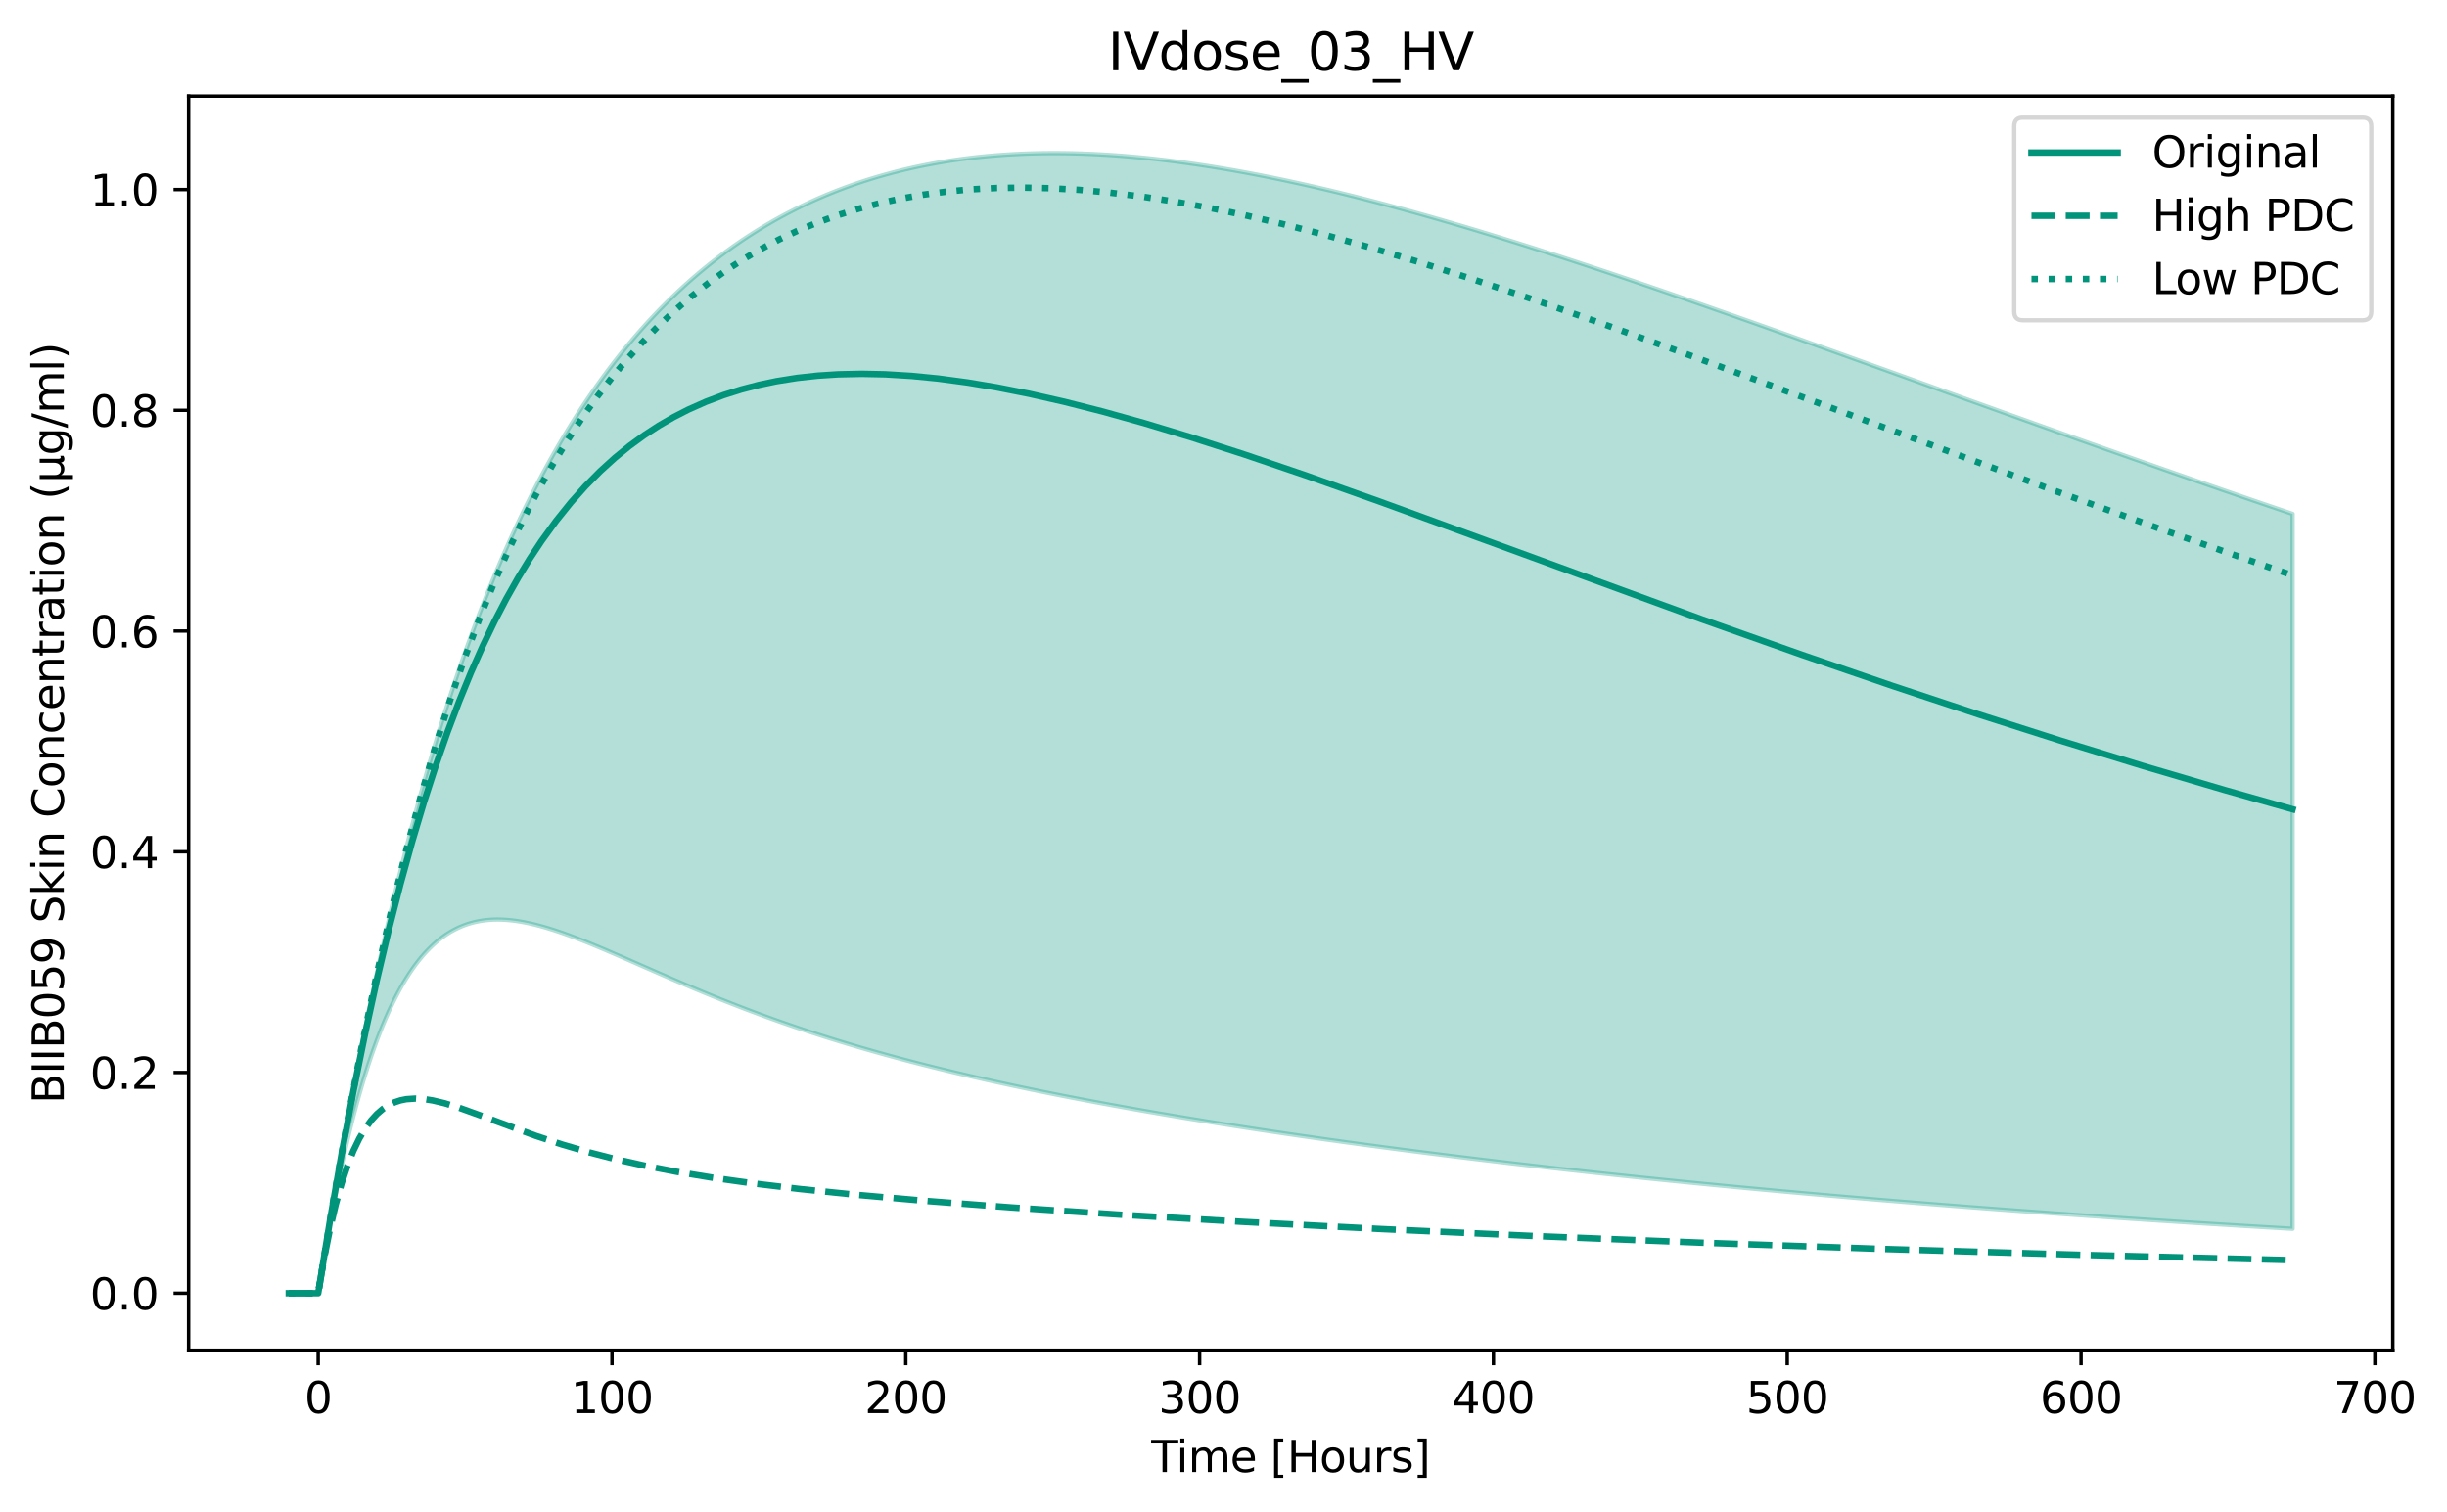 <?xml version="1.0" encoding="utf-8" standalone="no"?>
<!DOCTYPE svg PUBLIC "-//W3C//DTD SVG 1.1//EN"
  "http://www.w3.org/Graphics/SVG/1.1/DTD/svg11.dtd">
<svg xmlns:xlink="http://www.w3.org/1999/xlink" width="568.024pt" height="351.034pt" viewBox="0 0 568.024 351.034" xmlns="http://www.w3.org/2000/svg" version="1.1">
 <defs>
  <style type="text/css">*{stroke-linejoin: round; stroke-linecap: butt}</style>
 </defs>
 <g id="figure_1">
  <g id="patch_1">
   <path d="M 0 351.034 
L 568.024 351.034 
L 568.024 0 
L 0 0 
z
" style="fill: #ffffff"/>
  </g>
  <g id="axes_1">
   <g id="patch_2">
    <path d="M 43.781 313.478 
L 555.441 313.478 
L 555.441 22.318 
L 43.781 22.318 
z
" style="fill: #ffffff"/>
   </g>
   <g id="FillBetweenPolyCollection_1">
    <defs>
     <path id="mc28a96f76c" d="M 67.039 -50.791 
L 67.039 -50.791 
L 67.721 -50.791 
L 68.403 -50.791 
L 69.085 -50.791 
L 69.767 -50.791 
L 70.449 -50.791 
L 71.131 -50.791 
L 71.813 -50.791 
L 72.495 -50.791 
L 73.177 -50.791 
L 73.859 -50.791 
L 74.541 -55.063 
L 75.223 -59.162 
L 75.905 -63.095 
L 76.587 -66.867 
L 77.269 -70.486 
L 77.951 -73.955 
L 78.633 -77.281 
L 79.315 -80.469 
L 79.997 -83.524 
L 80.679 -86.45 
L 81.361 -89.252 
L 82.043 -91.934 
L 82.725 -94.501 
L 83.407 -96.956 
L 84.089 -99.305 
L 84.771 -101.549 
L 85.453 -103.694 
L 86.135 -105.743 
L 86.817 -107.698 
L 87.499 -109.563 
L 88.181 -111.342 
L 88.864 -113.038 
L 89.546 -114.653 
L 90.228 -116.19 
L 90.91 -117.652 
L 91.592 -119.042 
L 92.274 -120.362 
L 92.956 -121.615 
L 93.638 -122.803 
L 94.32 -123.928 
L 95.002 -124.993 
L 95.684 -126 
L 96.366 -126.951 
L 97.048 -127.848 
L 97.73 -128.693 
L 98.412 -129.488 
L 99.094 -130.235 
L 99.776 -130.935 
L 100.458 -131.591 
L 101.14 -132.203 
L 101.822 -132.774 
L 102.504 -133.305 
L 103.186 -133.797 
L 103.868 -134.252 
L 104.55 -134.672 
L 105.232 -135.058 
L 105.914 -135.411 
L 106.596 -135.732 
L 107.278 -136.023 
L 107.96 -136.285 
L 108.642 -136.519 
L 109.324 -136.726 
L 110.006 -136.907 
L 110.689 -137.063 
L 111.371 -137.195 
L 112.053 -137.305 
L 112.735 -137.393 
L 113.417 -137.46 
L 114.099 -137.507 
L 114.781 -137.535 
L 115.463 -137.544 
L 116.145 -137.536 
L 116.827 -137.511 
L 117.509 -137.47 
L 118.191 -137.413 
L 118.873 -137.342 
L 119.555 -137.257 
L 120.237 -137.159 
L 120.919 -137.047 
L 121.601 -136.924 
L 122.283 -136.789 
L 122.965 -136.644 
L 123.647 -136.487 
L 124.329 -136.321 
L 125.011 -136.145 
L 125.693 -135.961 
L 126.375 -135.768 
L 127.057 -135.567 
L 127.739 -135.358 
L 128.421 -135.142 
L 129.103 -134.919 
L 129.785 -134.69 
L 130.467 -134.455 
L 131.149 -134.214 
L 131.831 -133.968 
L 132.513 -133.717 
L 133.196 -133.461 
L 133.878 -133.201 
L 134.56 -132.936 
L 135.242 -132.668 
L 135.924 -132.396 
L 136.606 -132.121 
L 137.288 -131.843 
L 137.97 -131.563 
L 138.652 -131.279 
L 139.334 -130.993 
L 140.016 -130.706 
L 140.698 -130.416 
L 141.38 -130.124 
L 142.062 -129.831 
L 142.744 -129.537 
L 143.426 -129.241 
L 144.108 -128.945 
L 144.79 -128.647 
L 145.472 -128.349 
L 146.154 -128.05 
L 146.836 -127.751 
L 147.518 -127.451 
L 148.2 -127.151 
L 148.882 -126.851 
L 149.564 -126.551 
L 150.246 -126.251 
L 150.928 -125.952 
L 151.61 -125.652 
L 152.292 -125.354 
L 152.974 -125.055 
L 153.656 -124.757 
L 154.338 -124.46 
L 155.021 -124.164 
L 155.703 -123.868 
L 156.385 -123.574 
L 157.067 -123.28 
L 157.749 -122.987 
L 158.431 -122.696 
L 159.113 -122.405 
L 159.795 -122.116 
L 160.477 -121.827 
L 161.159 -121.54 
L 161.841 -121.255 
L 162.523 -120.97 
L 163.205 -120.687 
L 163.887 -120.405 
L 164.569 -120.125 
L 165.251 -119.846 
L 165.933 -119.569 
L 166.615 -119.293 
L 167.297 -119.019 
L 167.979 -118.746 
L 168.661 -118.475 
L 169.343 -118.205 
L 170.025 -117.937 
L 170.707 -117.671 
L 171.389 -117.406 
L 172.071 -117.142 
L 172.753 -116.881 
L 173.435 -116.621 
L 174.117 -116.362 
L 174.799 -116.106 
L 175.481 -115.851 
L 176.163 -115.597 
L 176.846 -115.345 
L 177.528 -115.095 
L 178.21 -114.847 
L 178.892 -114.6 
L 179.574 -114.355 
L 180.256 -114.111 
L 180.938 -113.869 
L 181.62 -113.629 
L 182.302 -113.39 
L 182.984 -113.153 
L 183.666 -112.918 
L 184.348 -112.684 
L 185.03 -112.452 
L 185.712 -112.221 
L 186.394 -111.992 
L 187.076 -111.765 
L 187.758 -111.539 
L 188.44 -111.315 
L 189.122 -111.092 
L 189.804 -110.871 
L 190.486 -110.651 
L 191.168 -110.433 
L 191.85 -110.217 
L 192.532 -110.001 
L 193.214 -109.788 
L 193.896 -109.576 
L 194.578 -109.365 
L 195.26 -109.156 
L 195.942 -108.948 
L 196.624 -108.741 
L 197.306 -108.536 
L 197.988 -108.333 
L 198.671 -108.131 
L 199.353 -107.93 
L 200.035 -107.73 
L 200.717 -107.532 
L 201.399 -107.335 
L 202.081 -107.14 
L 202.763 -106.946 
L 203.445 -106.753 
L 204.127 -106.561 
L 204.809 -106.371 
L 205.491 -106.182 
L 206.173 -105.994 
L 206.855 -105.807 
L 207.537 -105.622 
L 208.219 -105.438 
L 208.901 -105.254 
L 209.583 -105.073 
L 210.265 -104.892 
L 210.947 -104.712 
L 211.629 -104.534 
L 212.311 -104.357 
L 212.993 -104.18 
L 213.675 -104.005 
L 214.357 -103.831 
L 215.039 -103.658 
L 215.721 -103.487 
L 216.403 -103.316 
L 217.085 -103.146 
L 217.767 -102.977 
L 218.449 -102.81 
L 219.131 -102.643 
L 219.813 -102.477 
L 220.496 -102.312 
L 221.178 -102.148 
L 221.86 -101.986 
L 222.542 -101.824 
L 223.224 -101.663 
L 223.906 -101.503 
L 224.588 -101.344 
L 225.27 -101.185 
L 225.952 -101.028 
L 226.634 -100.871 
L 227.316 -100.716 
L 227.998 -100.561 
L 228.68 -100.407 
L 229.362 -100.254 
L 230.044 -100.102 
L 230.726 -99.951 
L 231.408 -99.8 
L 232.09 -99.65 
L 232.772 -99.501 
L 233.454 -99.353 
L 234.136 -99.206 
L 234.818 -99.059 
L 235.5 -98.913 
L 236.182 -98.768 
L 236.864 -98.623 
L 237.546 -98.48 
L 238.228 -98.337 
L 238.91 -98.195 
L 239.592 -98.053 
L 240.274 -97.912 
L 240.956 -97.772 
L 241.638 -97.633 
L 242.321 -97.494 
L 243.003 -97.356 
L 243.685 -97.218 
L 244.367 -97.081 
L 245.049 -96.945 
L 245.731 -96.81 
L 246.413 -96.675 
L 247.095 -96.54 
L 247.777 -96.407 
L 248.459 -96.274 
L 249.141 -96.141 
L 249.823 -96.01 
L 250.505 -95.878 
L 251.187 -95.748 
L 251.869 -95.618 
L 252.551 -95.488 
L 253.233 -95.359 
L 253.915 -95.231 
L 254.597 -95.103 
L 255.279 -94.976 
L 255.961 -94.849 
L 256.643 -94.723 
L 257.325 -94.597 
L 258.007 -94.472 
L 258.689 -94.347 
L 259.371 -94.223 
L 260.053 -94.1 
L 260.735 -93.977 
L 261.417 -93.854 
L 262.099 -93.732 
L 262.781 -93.611 
L 263.463 -93.49 
L 264.146 -93.369 
L 264.828 -93.249 
L 265.51 -93.129 
L 266.192 -93.01 
L 266.874 -92.891 
L 267.556 -92.773 
L 268.238 -92.656 
L 268.92 -92.538 
L 269.602 -92.421 
L 270.284 -92.305 
L 270.966 -92.189 
L 271.648 -92.073 
L 272.33 -91.958 
L 273.012 -91.844 
L 273.694 -91.73 
L 274.376 -91.616 
L 275.058 -91.502 
L 275.74 -91.389 
L 276.422 -91.277 
L 277.104 -91.165 
L 277.786 -91.053 
L 278.468 -90.942 
L 279.15 -90.831 
L 279.832 -90.72 
L 280.514 -90.61 
L 281.196 -90.5 
L 281.878 -90.391 
L 282.56 -90.282 
L 283.242 -90.173 
L 283.924 -90.065 
L 284.606 -89.957 
L 285.288 -89.85 
L 285.971 -89.743 
L 286.653 -89.636 
L 287.335 -89.53 
L 288.017 -89.424 
L 288.699 -89.318 
L 289.381 -89.213 
L 290.063 -89.108 
L 290.745 -89.003 
L 291.427 -88.899 
L 292.109 -88.795 
L 292.791 -88.692 
L 293.473 -88.589 
L 294.155 -88.486 
L 294.837 -88.383 
L 295.519 -88.281 
L 296.201 -88.179 
L 296.883 -88.078 
L 297.565 -87.977 
L 298.247 -87.876 
L 298.929 -87.775 
L 299.611 -87.675 
L 300.293 -87.575 
L 300.975 -87.476 
L 301.657 -87.376 
L 302.339 -87.278 
L 303.021 -87.179 
L 303.703 -87.081 
L 304.385 -86.983 
L 305.067 -86.885 
L 305.749 -86.788 
L 306.431 -86.691 
L 307.113 -86.594 
L 307.796 -86.497 
L 308.478 -86.401 
L 309.16 -86.305 
L 309.842 -86.21 
L 310.524 -86.115 
L 311.206 -86.02 
L 311.888 -85.925 
L 312.57 -85.83 
L 313.252 -85.736 
L 313.934 -85.643 
L 314.616 -85.549 
L 315.298 -85.456 
L 315.98 -85.363 
L 316.662 -85.27 
L 317.344 -85.178 
L 318.026 -85.086 
L 318.708 -84.994 
L 319.39 -84.902 
L 320.072 -84.811 
L 320.754 -84.72 
L 321.436 -84.629 
L 322.118 -84.539 
L 322.8 -84.448 
L 323.482 -84.358 
L 324.164 -84.269 
L 324.846 -84.179 
L 325.528 -84.09 
L 326.21 -84.001 
L 326.892 -83.913 
L 327.574 -83.824 
L 328.256 -83.736 
L 328.938 -83.648 
L 329.62 -83.561 
L 330.303 -83.473 
L 330.985 -83.386 
L 331.667 -83.299 
L 332.349 -83.213 
L 333.031 -83.126 
L 333.713 -83.04 
L 334.395 -82.955 
L 335.077 -82.869 
L 335.759 -82.784 
L 336.441 -82.698 
L 337.123 -82.614 
L 337.805 -82.529 
L 338.487 -82.445 
L 339.169 -82.36 
L 339.851 -82.277 
L 340.533 -82.193 
L 341.215 -82.11 
L 341.897 -82.026 
L 342.579 -81.943 
L 343.261 -81.861 
L 343.943 -81.778 
L 344.625 -81.696 
L 345.307 -81.614 
L 345.989 -81.532 
L 346.671 -81.451 
L 347.353 -81.369 
L 348.035 -81.288 
L 348.717 -81.207 
L 349.399 -81.127 
L 350.081 -81.046 
L 350.763 -80.966 
L 351.445 -80.886 
L 352.128 -80.806 
L 352.81 -80.727 
L 353.492 -80.648 
L 354.174 -80.569 
L 354.856 -80.49 
L 355.538 -80.411 
L 356.22 -80.333 
L 356.902 -80.254 
L 357.584 -80.177 
L 358.266 -80.099 
L 358.948 -80.021 
L 359.63 -79.944 
L 360.312 -79.867 
L 360.994 -79.79 
L 361.676 -79.713 
L 362.358 -79.637 
L 363.04 -79.56 
L 363.722 -79.484 
L 364.404 -79.408 
L 365.086 -79.333 
L 365.768 -79.257 
L 366.45 -79.182 
L 367.132 -79.107 
L 367.814 -79.032 
L 368.496 -78.958 
L 369.178 -78.883 
L 369.86 -78.809 
L 370.542 -78.735 
L 371.224 -78.661 
L 371.906 -78.588 
L 372.588 -78.514 
L 373.27 -78.441 
L 373.953 -78.368 
L 374.635 -78.295 
L 375.317 -78.223 
L 375.999 -78.15 
L 376.681 -78.078 
L 377.363 -78.006 
L 378.045 -77.934 
L 378.727 -77.863 
L 379.409 -77.791 
L 380.091 -77.72 
L 380.773 -77.649 
L 381.455 -77.578 
L 382.137 -77.508 
L 382.819 -77.437 
L 383.501 -77.367 
L 384.183 -77.297 
L 384.865 -77.227 
L 385.547 -77.157 
L 386.229 -77.088 
L 386.911 -77.018 
L 387.593 -76.949 
L 388.275 -76.88 
L 388.957 -76.812 
L 389.639 -76.743 
L 390.321 -76.675 
L 391.003 -76.606 
L 391.685 -76.538 
L 392.367 -76.47 
L 393.049 -76.403 
L 393.731 -76.335 
L 394.413 -76.268 
L 395.095 -76.201 
L 395.778 -76.134 
L 396.46 -76.067 
L 397.142 -76.001 
L 397.824 -75.934 
L 398.506 -75.868 
L 399.188 -75.802 
L 399.87 -75.736 
L 400.552 -75.67 
L 401.234 -75.605 
L 401.916 -75.54 
L 402.598 -75.474 
L 403.28 -75.409 
L 403.962 -75.345 
L 404.644 -75.28 
L 405.326 -75.215 
L 406.008 -75.151 
L 406.69 -75.087 
L 407.372 -75.023 
L 408.054 -74.959 
L 408.736 -74.896 
L 409.418 -74.832 
L 410.1 -74.769 
L 410.782 -74.706 
L 411.464 -74.643 
L 412.146 -74.58 
L 412.828 -74.517 
L 413.51 -74.455 
L 414.192 -74.393 
L 414.874 -74.331 
L 415.556 -74.269 
L 416.238 -74.207 
L 416.92 -74.145 
L 417.603 -74.084 
L 418.285 -74.022 
L 418.967 -73.961 
L 419.649 -73.9 
L 420.331 -73.84 
L 421.013 -73.779 
L 421.695 -73.718 
L 422.377 -73.658 
L 423.059 -73.598 
L 423.741 -73.538 
L 424.423 -73.478 
L 425.105 -73.418 
L 425.787 -73.359 
L 426.469 -73.299 
L 427.151 -73.24 
L 427.833 -73.181 
L 428.515 -73.122 
L 429.197 -73.063 
L 429.879 -73.005 
L 430.561 -72.946 
L 431.243 -72.888 
L 431.925 -72.83 
L 432.607 -72.772 
L 433.289 -72.714 
L 433.971 -72.657 
L 434.653 -72.599 
L 435.335 -72.542 
L 436.017 -72.484 
L 436.699 -72.427 
L 437.381 -72.37 
L 438.063 -72.314 
L 438.745 -72.257 
L 439.428 -72.201 
L 440.11 -72.144 
L 440.792 -72.088 
L 441.474 -72.032 
L 442.156 -71.976 
L 442.838 -71.92 
L 443.52 -71.865 
L 444.202 -71.809 
L 444.884 -71.754 
L 445.566 -71.699 
L 446.248 -71.644 
L 446.93 -71.589 
L 447.612 -71.534 
L 448.294 -71.48 
L 448.976 -71.425 
L 449.658 -71.371 
L 450.34 -71.317 
L 451.022 -71.263 
L 451.704 -71.209 
L 452.386 -71.155 
L 453.068 -71.102 
L 453.75 -71.048 
L 454.432 -70.995 
L 455.114 -70.942 
L 455.796 -70.889 
L 456.478 -70.836 
L 457.16 -70.783 
L 457.842 -70.731 
L 458.524 -70.678 
L 459.206 -70.626 
L 459.888 -70.574 
L 460.57 -70.522 
L 461.253 -70.47 
L 461.935 -70.418 
L 462.617 -70.366 
L 463.299 -70.315 
L 463.981 -70.263 
L 464.663 -70.212 
L 465.345 -70.161 
L 466.027 -70.11 
L 466.709 -70.059 
L 467.391 -70.008 
L 468.073 -69.958 
L 468.755 -69.907 
L 469.437 -69.857 
L 470.119 -69.807 
L 470.801 -69.757 
L 471.483 -69.707 
L 472.165 -69.657 
L 472.847 -69.608 
L 473.529 -69.558 
L 474.211 -69.509 
L 474.893 -69.459 
L 475.575 -69.41 
L 476.257 -69.361 
L 476.939 -69.312 
L 477.621 -69.264 
L 478.303 -69.215 
L 478.985 -69.166 
L 479.667 -69.118 
L 480.349 -69.07 
L 481.031 -69.022 
L 481.713 -68.974 
L 482.395 -68.926 
L 483.077 -68.878 
L 483.76 -68.83 
L 484.442 -68.783 
L 485.124 -68.735 
L 485.806 -68.688 
L 486.488 -68.641 
L 487.17 -68.594 
L 487.852 -68.547 
L 488.534 -68.5 
L 489.216 -68.454 
L 489.898 -68.407 
L 490.58 -68.361 
L 491.262 -68.315 
L 491.944 -68.268 
L 492.626 -68.222 
L 493.308 -68.176 
L 493.99 -68.131 
L 494.672 -68.085 
L 495.354 -68.039 
L 496.036 -67.994 
L 496.718 -67.949 
L 497.4 -67.903 
L 498.082 -67.858 
L 498.764 -67.813 
L 499.446 -67.769 
L 500.128 -67.724 
L 500.81 -67.679 
L 501.492 -67.635 
L 502.174 -67.59 
L 502.856 -67.546 
L 503.538 -67.502 
L 504.22 -67.458 
L 504.902 -67.414 
L 505.585 -67.37 
L 506.267 -67.326 
L 506.949 -67.283 
L 507.631 -67.239 
L 508.313 -67.196 
L 508.995 -67.153 
L 509.677 -67.109 
L 510.359 -67.066 
L 511.041 -67.024 
L 511.723 -66.981 
L 512.405 -66.938 
L 513.087 -66.895 
L 513.769 -66.853 
L 514.451 -66.811 
L 515.133 -66.768 
L 515.815 -66.726 
L 516.497 -66.684 
L 517.179 -66.642 
L 517.861 -66.6 
L 518.543 -66.559 
L 519.225 -66.517 
L 519.907 -66.476 
L 520.589 -66.434 
L 521.271 -66.393 
L 521.953 -66.352 
L 522.635 -66.311 
L 523.317 -66.27 
L 523.999 -66.229 
L 524.681 -66.188 
L 525.363 -66.148 
L 526.045 -66.107 
L 526.727 -66.067 
L 527.41 -66.026 
L 528.092 -65.986 
L 528.774 -65.946 
L 529.456 -65.906 
L 530.138 -65.866 
L 530.82 -65.826 
L 531.502 -65.787 
L 532.184 -65.747 
L 532.184 -231.727 
L 532.184 -231.727 
L 531.502 -231.959 
L 530.82 -232.191 
L 530.138 -232.423 
L 529.456 -232.655 
L 528.774 -232.887 
L 528.092 -233.12 
L 527.41 -233.353 
L 526.727 -233.586 
L 526.045 -233.819 
L 525.363 -234.052 
L 524.681 -234.285 
L 523.999 -234.519 
L 523.317 -234.753 
L 522.635 -234.987 
L 521.953 -235.221 
L 521.271 -235.455 
L 520.589 -235.69 
L 519.907 -235.925 
L 519.225 -236.16 
L 518.543 -236.395 
L 517.861 -236.63 
L 517.179 -236.865 
L 516.497 -237.101 
L 515.815 -237.336 
L 515.133 -237.572 
L 514.451 -237.808 
L 513.769 -238.045 
L 513.087 -238.281 
L 512.405 -238.517 
L 511.723 -238.754 
L 511.041 -238.991 
L 510.359 -239.228 
L 509.677 -239.465 
L 508.995 -239.702 
L 508.313 -239.94 
L 507.631 -240.177 
L 506.949 -240.415 
L 506.267 -240.653 
L 505.585 -240.891 
L 504.902 -241.129 
L 504.22 -241.368 
L 503.538 -241.606 
L 502.856 -241.845 
L 502.174 -242.084 
L 501.492 -242.323 
L 500.81 -242.562 
L 500.128 -242.801 
L 499.446 -243.041 
L 498.764 -243.28 
L 498.082 -243.52 
L 497.4 -243.76 
L 496.718 -244 
L 496.036 -244.24 
L 495.354 -244.48 
L 494.672 -244.72 
L 493.99 -244.961 
L 493.308 -245.201 
L 492.626 -245.442 
L 491.944 -245.683 
L 491.262 -245.924 
L 490.58 -246.165 
L 489.898 -246.406 
L 489.216 -246.647 
L 488.534 -246.889 
L 487.852 -247.131 
L 487.17 -247.372 
L 486.488 -247.614 
L 485.806 -247.856 
L 485.124 -248.098 
L 484.442 -248.34 
L 483.76 -248.583 
L 483.077 -248.825 
L 482.395 -249.067 
L 481.713 -249.31 
L 481.031 -249.553 
L 480.349 -249.796 
L 479.667 -250.038 
L 478.985 -250.282 
L 478.303 -250.525 
L 477.621 -250.768 
L 476.939 -251.011 
L 476.257 -251.255 
L 475.575 -251.498 
L 474.893 -251.742 
L 474.211 -251.985 
L 473.529 -252.229 
L 472.847 -252.473 
L 472.165 -252.717 
L 471.483 -252.961 
L 470.801 -253.205 
L 470.119 -253.449 
L 469.437 -253.693 
L 468.755 -253.938 
L 468.073 -254.182 
L 467.391 -254.427 
L 466.709 -254.671 
L 466.027 -254.916 
L 465.345 -255.16 
L 464.663 -255.405 
L 463.981 -255.65 
L 463.299 -255.895 
L 462.617 -256.14 
L 461.935 -256.385 
L 461.253 -256.63 
L 460.57 -256.875 
L 459.888 -257.12 
L 459.206 -257.365 
L 458.524 -257.611 
L 457.842 -257.856 
L 457.16 -258.101 
L 456.478 -258.347 
L 455.796 -258.592 
L 455.114 -258.838 
L 454.432 -259.083 
L 453.75 -259.329 
L 453.068 -259.574 
L 452.386 -259.82 
L 451.704 -260.065 
L 451.022 -260.311 
L 450.34 -260.557 
L 449.658 -260.802 
L 448.976 -261.048 
L 448.294 -261.294 
L 447.612 -261.54 
L 446.93 -261.785 
L 446.248 -262.031 
L 445.566 -262.277 
L 444.884 -262.523 
L 444.202 -262.768 
L 443.52 -263.014 
L 442.838 -263.26 
L 442.156 -263.506 
L 441.474 -263.751 
L 440.792 -263.997 
L 440.11 -264.243 
L 439.428 -264.489 
L 438.745 -264.734 
L 438.063 -264.98 
L 437.381 -265.226 
L 436.699 -265.471 
L 436.017 -265.717 
L 435.335 -265.963 
L 434.653 -266.208 
L 433.971 -266.454 
L 433.289 -266.699 
L 432.607 -266.944 
L 431.925 -267.19 
L 431.243 -267.435 
L 430.561 -267.681 
L 429.879 -267.926 
L 429.197 -268.171 
L 428.515 -268.416 
L 427.833 -268.661 
L 427.151 -268.906 
L 426.469 -269.151 
L 425.787 -269.396 
L 425.105 -269.641 
L 424.423 -269.886 
L 423.741 -270.13 
L 423.059 -270.375 
L 422.377 -270.619 
L 421.695 -270.864 
L 421.013 -271.108 
L 420.331 -271.352 
L 419.649 -271.596 
L 418.967 -271.84 
L 418.285 -272.084 
L 417.603 -272.328 
L 416.92 -272.572 
L 416.238 -272.815 
L 415.556 -273.059 
L 414.874 -273.302 
L 414.192 -273.546 
L 413.51 -273.789 
L 412.828 -274.032 
L 412.146 -274.274 
L 411.464 -274.517 
L 410.782 -274.76 
L 410.1 -275.002 
L 409.418 -275.245 
L 408.736 -275.487 
L 408.054 -275.729 
L 407.372 -275.97 
L 406.69 -276.212 
L 406.008 -276.454 
L 405.326 -276.695 
L 404.644 -276.936 
L 403.962 -277.177 
L 403.28 -277.418 
L 402.598 -277.659 
L 401.916 -277.899 
L 401.234 -278.139 
L 400.552 -278.379 
L 399.87 -278.619 
L 399.188 -278.859 
L 398.506 -279.098 
L 397.824 -279.338 
L 397.142 -279.577 
L 396.46 -279.816 
L 395.778 -280.054 
L 395.095 -280.293 
L 394.413 -280.531 
L 393.731 -280.769 
L 393.049 -281.006 
L 392.367 -281.244 
L 391.685 -281.481 
L 391.003 -281.718 
L 390.321 -281.954 
L 389.639 -282.191 
L 388.957 -282.427 
L 388.275 -282.663 
L 387.593 -282.898 
L 386.911 -283.134 
L 386.229 -283.369 
L 385.547 -283.604 
L 384.865 -283.838 
L 384.183 -284.072 
L 383.501 -284.306 
L 382.819 -284.54 
L 382.137 -284.773 
L 381.455 -285.006 
L 380.773 -285.239 
L 380.091 -285.471 
L 379.409 -285.703 
L 378.727 -285.934 
L 378.045 -286.166 
L 377.363 -286.397 
L 376.681 -286.627 
L 375.999 -286.857 
L 375.317 -287.087 
L 374.635 -287.317 
L 373.953 -287.546 
L 373.27 -287.775 
L 372.588 -288.003 
L 371.906 -288.231 
L 371.224 -288.459 
L 370.542 -288.686 
L 369.86 -288.913 
L 369.178 -289.139 
L 368.496 -289.365 
L 367.814 -289.591 
L 367.132 -289.816 
L 366.45 -290.041 
L 365.768 -290.265 
L 365.086 -290.489 
L 364.404 -290.712 
L 363.722 -290.935 
L 363.04 -291.158 
L 362.358 -291.38 
L 361.676 -291.601 
L 360.994 -291.822 
L 360.312 -292.043 
L 359.63 -292.263 
L 358.948 -292.483 
L 358.266 -292.702 
L 357.584 -292.921 
L 356.902 -293.139 
L 356.22 -293.356 
L 355.538 -293.573 
L 354.856 -293.79 
L 354.174 -294.006 
L 353.492 -294.221 
L 352.81 -294.436 
L 352.128 -294.65 
L 351.445 -294.864 
L 350.763 -295.077 
L 350.081 -295.29 
L 349.399 -295.502 
L 348.717 -295.714 
L 348.035 -295.924 
L 347.353 -296.135 
L 346.671 -296.344 
L 345.989 -296.553 
L 345.307 -296.762 
L 344.625 -296.969 
L 343.943 -297.176 
L 343.261 -297.383 
L 342.579 -297.589 
L 341.897 -297.794 
L 341.215 -297.998 
L 340.533 -298.202 
L 339.851 -298.405 
L 339.169 -298.608 
L 338.487 -298.809 
L 337.805 -299.01 
L 337.123 -299.211 
L 336.441 -299.41 
L 335.759 -299.609 
L 335.077 -299.807 
L 334.395 -300.005 
L 333.713 -300.201 
L 333.031 -300.397 
L 332.349 -300.592 
L 331.667 -300.787 
L 330.985 -300.98 
L 330.303 -301.173 
L 329.62 -301.365 
L 328.938 -301.556 
L 328.256 -301.746 
L 327.574 -301.936 
L 326.892 -302.124 
L 326.21 -302.312 
L 325.528 -302.499 
L 324.846 -302.685 
L 324.164 -302.87 
L 323.482 -303.055 
L 322.8 -303.238 
L 322.118 -303.421 
L 321.436 -303.602 
L 320.754 -303.783 
L 320.072 -303.963 
L 319.39 -304.142 
L 318.708 -304.319 
L 318.026 -304.496 
L 317.344 -304.672 
L 316.662 -304.847 
L 315.98 -305.021 
L 315.298 -305.195 
L 314.616 -305.367 
L 313.934 -305.538 
L 313.252 -305.708 
L 312.57 -305.877 
L 311.888 -306.045 
L 311.206 -306.211 
L 310.524 -306.377 
L 309.842 -306.542 
L 309.16 -306.706 
L 308.478 -306.868 
L 307.796 -307.03 
L 307.113 -307.19 
L 306.431 -307.349 
L 305.749 -307.508 
L 305.067 -307.665 
L 304.385 -307.82 
L 303.703 -307.975 
L 303.021 -308.128 
L 302.339 -308.281 
L 301.657 -308.432 
L 300.975 -308.582 
L 300.293 -308.73 
L 299.611 -308.878 
L 298.929 -309.024 
L 298.247 -309.169 
L 297.565 -309.313 
L 296.883 -309.455 
L 296.201 -309.596 
L 295.519 -309.736 
L 294.837 -309.874 
L 294.155 -310.011 
L 293.473 -310.147 
L 292.791 -310.282 
L 292.109 -310.415 
L 291.427 -310.546 
L 290.745 -310.677 
L 290.063 -310.805 
L 289.381 -310.933 
L 288.699 -311.059 
L 288.017 -311.184 
L 287.335 -311.307 
L 286.653 -311.428 
L 285.971 -311.549 
L 285.288 -311.667 
L 284.606 -311.785 
L 283.924 -311.9 
L 283.242 -312.014 
L 282.56 -312.127 
L 281.878 -312.238 
L 281.196 -312.347 
L 280.514 -312.455 
L 279.832 -312.562 
L 279.15 -312.666 
L 278.468 -312.769 
L 277.786 -312.871 
L 277.104 -312.97 
L 276.422 -313.068 
L 275.74 -313.165 
L 275.058 -313.259 
L 274.376 -313.352 
L 273.694 -313.443 
L 273.012 -313.533 
L 272.33 -313.62 
L 271.648 -313.706 
L 270.966 -313.79 
L 270.284 -313.872 
L 269.602 -313.953 
L 268.92 -314.031 
L 268.238 -314.108 
L 267.556 -314.183 
L 266.874 -314.256 
L 266.192 -314.327 
L 265.51 -314.396 
L 264.828 -314.463 
L 264.146 -314.528 
L 263.463 -314.591 
L 262.781 -314.652 
L 262.099 -314.712 
L 261.417 -314.769 
L 260.735 -314.824 
L 260.053 -314.877 
L 259.371 -314.928 
L 258.689 -314.977 
L 258.007 -315.023 
L 257.325 -315.068 
L 256.643 -315.11 
L 255.961 -315.15 
L 255.279 -315.188 
L 254.597 -315.224 
L 253.915 -315.258 
L 253.233 -315.289 
L 252.551 -315.318 
L 251.869 -315.345 
L 251.187 -315.369 
L 250.505 -315.391 
L 249.823 -315.411 
L 249.141 -315.428 
L 248.459 -315.443 
L 247.777 -315.456 
L 247.095 -315.466 
L 246.413 -315.474 
L 245.731 -315.479 
L 245.049 -315.482 
L 244.367 -315.482 
L 243.685 -315.479 
L 243.003 -315.474 
L 242.321 -315.467 
L 241.638 -315.457 
L 240.956 -315.444 
L 240.274 -315.428 
L 239.592 -315.41 
L 238.91 -315.389 
L 238.228 -315.366 
L 237.546 -315.339 
L 236.864 -315.31 
L 236.182 -315.278 
L 235.5 -315.244 
L 234.818 -315.206 
L 234.136 -315.165 
L 233.454 -315.122 
L 232.772 -315.076 
L 232.09 -315.026 
L 231.408 -314.974 
L 230.726 -314.919 
L 230.044 -314.861 
L 229.362 -314.799 
L 228.68 -314.735 
L 227.998 -314.667 
L 227.316 -314.597 
L 226.634 -314.523 
L 225.952 -314.446 
L 225.27 -314.366 
L 224.588 -314.282 
L 223.906 -314.195 
L 223.224 -314.105 
L 222.542 -314.012 
L 221.86 -313.915 
L 221.178 -313.815 
L 220.496 -313.711 
L 219.813 -313.604 
L 219.131 -313.493 
L 218.449 -313.379 
L 217.767 -313.261 
L 217.085 -313.14 
L 216.403 -313.015 
L 215.721 -312.886 
L 215.039 -312.754 
L 214.357 -312.618 
L 213.675 -312.478 
L 212.993 -312.334 
L 212.311 -312.187 
L 211.629 -312.035 
L 210.947 -311.88 
L 210.265 -311.721 
L 209.583 -311.558 
L 208.901 -311.391 
L 208.219 -311.219 
L 207.537 -311.044 
L 206.855 -310.865 
L 206.173 -310.681 
L 205.491 -310.493 
L 204.809 -310.301 
L 204.127 -310.104 
L 203.445 -309.904 
L 202.763 -309.698 
L 202.081 -309.489 
L 201.399 -309.275 
L 200.717 -309.056 
L 200.035 -308.833 
L 199.353 -308.605 
L 198.671 -308.373 
L 197.988 -308.136 
L 197.306 -307.894 
L 196.624 -307.647 
L 195.942 -307.396 
L 195.26 -307.14 
L 194.578 -306.878 
L 193.896 -306.612 
L 193.214 -306.341 
L 192.532 -306.064 
L 191.85 -305.783 
L 191.168 -305.496 
L 190.486 -305.204 
L 189.804 -304.907 
L 189.122 -304.604 
L 188.44 -304.296 
L 187.758 -303.982 
L 187.076 -303.663 
L 186.394 -303.338 
L 185.712 -303.008 
L 185.03 -302.672 
L 184.348 -302.33 
L 183.666 -301.982 
L 182.984 -301.628 
L 182.302 -301.269 
L 181.62 -300.903 
L 180.938 -300.531 
L 180.256 -300.153 
L 179.574 -299.769 
L 178.892 -299.378 
L 178.21 -298.981 
L 177.528 -298.577 
L 176.846 -298.167 
L 176.163 -297.751 
L 175.481 -297.327 
L 174.799 -296.897 
L 174.117 -296.46 
L 173.435 -296.016 
L 172.753 -295.565 
L 172.071 -295.107 
L 171.389 -294.641 
L 170.707 -294.169 
L 170.025 -293.689 
L 169.343 -293.201 
L 168.661 -292.706 
L 167.979 -292.203 
L 167.297 -291.693 
L 166.615 -291.174 
L 165.933 -290.648 
L 165.251 -290.114 
L 164.569 -289.571 
L 163.887 -289.02 
L 163.205 -288.461 
L 162.523 -287.893 
L 161.841 -287.317 
L 161.159 -286.732 
L 160.477 -286.138 
L 159.795 -285.536 
L 159.113 -284.924 
L 158.431 -284.303 
L 157.749 -283.672 
L 157.067 -283.033 
L 156.385 -282.383 
L 155.703 -281.724 
L 155.021 -281.055 
L 154.338 -280.377 
L 153.656 -279.688 
L 152.974 -278.988 
L 152.292 -278.279 
L 151.61 -277.558 
L 150.928 -276.828 
L 150.246 -276.086 
L 149.564 -275.333 
L 148.882 -274.569 
L 148.2 -273.794 
L 147.518 -273.007 
L 146.836 -272.208 
L 146.154 -271.398 
L 145.472 -270.575 
L 144.79 -269.74 
L 144.108 -268.893 
L 143.426 -268.034 
L 142.744 -267.161 
L 142.062 -266.275 
L 141.38 -265.377 
L 140.698 -264.465 
L 140.016 -263.539 
L 139.334 -262.599 
L 138.652 -261.645 
L 137.97 -260.678 
L 137.288 -259.695 
L 136.606 -258.698 
L 135.924 -257.686 
L 135.242 -256.658 
L 134.56 -255.616 
L 133.878 -254.557 
L 133.196 -253.482 
L 132.513 -252.392 
L 131.831 -251.284 
L 131.149 -250.16 
L 130.467 -249.019 
L 129.785 -247.861 
L 129.103 -246.685 
L 128.421 -245.491 
L 127.739 -244.278 
L 127.057 -243.047 
L 126.375 -241.798 
L 125.693 -240.529 
L 125.011 -239.24 
L 124.329 -237.932 
L 123.647 -236.603 
L 122.965 -235.254 
L 122.283 -233.884 
L 121.601 -232.493 
L 120.919 -231.08 
L 120.237 -229.645 
L 119.555 -228.188 
L 118.873 -226.708 
L 118.191 -225.204 
L 117.509 -223.677 
L 116.827 -222.126 
L 116.145 -220.55 
L 115.463 -218.95 
L 114.781 -217.324 
L 114.099 -215.672 
L 113.417 -213.995 
L 112.735 -212.29 
L 112.053 -210.558 
L 111.371 -208.798 
L 110.689 -207.011 
L 110.006 -205.194 
L 109.324 -203.348 
L 108.642 -201.473 
L 107.96 -199.567 
L 107.278 -197.63 
L 106.596 -195.662 
L 105.914 -193.662 
L 105.232 -191.63 
L 104.55 -189.564 
L 103.868 -187.464 
L 103.186 -185.331 
L 102.504 -183.162 
L 101.822 -180.957 
L 101.14 -178.717 
L 100.458 -176.439 
L 99.776 -174.124 
L 99.094 -171.771 
L 98.412 -169.379 
L 97.73 -166.947 
L 97.048 -164.475 
L 96.366 -161.962 
L 95.684 -159.407 
L 95.002 -156.81 
L 94.32 -154.17 
L 93.638 -151.485 
L 92.956 -148.756 
L 92.274 -145.982 
L 91.592 -143.161 
L 90.91 -140.293 
L 90.228 -137.377 
L 89.546 -134.412 
L 88.864 -131.398 
L 88.181 -128.333 
L 87.499 -125.218 
L 86.817 -122.05 
L 86.135 -118.829 
L 85.453 -115.554 
L 84.771 -112.225 
L 84.089 -108.84 
L 83.407 -105.399 
L 82.725 -101.9 
L 82.043 -98.344 
L 81.361 -94.728 
L 80.679 -91.052 
L 79.997 -87.315 
L 79.315 -83.516 
L 78.633 -79.655 
L 77.951 -75.729 
L 77.269 -71.74 
L 76.587 -67.684 
L 75.905 -63.563 
L 75.223 -59.374 
L 74.541 -55.117 
L 73.859 -50.791 
L 73.177 -50.791 
L 72.495 -50.791 
L 71.813 -50.791 
L 71.131 -50.791 
L 70.449 -50.791 
L 69.767 -50.791 
L 69.085 -50.791 
L 68.403 -50.791 
L 67.721 -50.791 
L 67.039 -50.791 
z
" style="stroke: #01947b; stroke-opacity: 0.3"/>
    </defs>
    <g clip-path="url(#p789741dab0)">
     <use xlink:href="#mc28a96f76c" x="0" y="351.034" style="fill: #01947b; fill-opacity: 0.3; stroke: #01947b; stroke-opacity: 0.3"/>
    </g>
   </g>
   <g id="matplotlib.axis_1">
    <g id="xtick_1">
     <g id="line2d_1">
      <defs>
       <path id="m1ecd0ba18c" d="M 0 0 
L 0 3.5 
" style="stroke: #000000; stroke-width: 0.8"/>
      </defs>
      <g>
       <use xlink:href="#m1ecd0ba18c" x="73.859" y="313.478" style="stroke: #000000; stroke-width: 0.8"/>
      </g>
     </g>
     <g id="text_1">
      <!-- 0 -->
      <g transform="translate(70.678 328.077) scale(0.1 -0.1)">
       <defs>
        <path id="DejaVuSans-30" d="M 2034 4250 
Q 1547 4250 1301 3770 
Q 1056 3291 1056 2328 
Q 1056 1369 1301 889 
Q 1547 409 2034 409 
Q 2525 409 2770 889 
Q 3016 1369 3016 2328 
Q 3016 3291 2770 3770 
Q 2525 4250 2034 4250 
z
M 2034 4750 
Q 2819 4750 3233 4129 
Q 3647 3509 3647 2328 
Q 3647 1150 3233 529 
Q 2819 -91 2034 -91 
Q 1250 -91 836 529 
Q 422 1150 422 2328 
Q 422 3509 836 4129 
Q 1250 4750 2034 4750 
z
" transform="scale(0.016)"/>
       </defs>
       <use xlink:href="#DejaVuSans-30"/>
      </g>
     </g>
    </g>
    <g id="xtick_2">
     <g id="line2d_2">
      <g>
       <use xlink:href="#m1ecd0ba18c" x="142.062" y="313.478" style="stroke: #000000; stroke-width: 0.8"/>
      </g>
     </g>
     <g id="text_2">
      <!-- 100 -->
      <g transform="translate(132.518 328.077) scale(0.1 -0.1)">
       <defs>
        <path id="DejaVuSans-31" d="M 794 531 
L 1825 531 
L 1825 4091 
L 703 3866 
L 703 4441 
L 1819 4666 
L 2450 4666 
L 2450 531 
L 3481 531 
L 3481 0 
L 794 0 
L 794 531 
z
" transform="scale(0.016)"/>
       </defs>
       <use xlink:href="#DejaVuSans-31"/>
       <use xlink:href="#DejaVuSans-30" transform="translate(63.623 0)"/>
       <use xlink:href="#DejaVuSans-30" transform="translate(127.246 0)"/>
      </g>
     </g>
    </g>
    <g id="xtick_3">
     <g id="line2d_3">
      <g>
       <use xlink:href="#m1ecd0ba18c" x="210.265" y="313.478" style="stroke: #000000; stroke-width: 0.8"/>
      </g>
     </g>
     <g id="text_3">
      <!-- 200 -->
      <g transform="translate(200.721 328.077) scale(0.1 -0.1)">
       <defs>
        <path id="DejaVuSans-32" d="M 1228 531 
L 3431 531 
L 3431 0 
L 469 0 
L 469 531 
Q 828 903 1448 1529 
Q 2069 2156 2228 2338 
Q 2531 2678 2651 2914 
Q 2772 3150 2772 3378 
Q 2772 3750 2511 3984 
Q 2250 4219 1831 4219 
Q 1534 4219 1204 4116 
Q 875 4013 500 3803 
L 500 4441 
Q 881 4594 1212 4672 
Q 1544 4750 1819 4750 
Q 2544 4750 2975 4387 
Q 3406 4025 3406 3419 
Q 3406 3131 3298 2873 
Q 3191 2616 2906 2266 
Q 2828 2175 2409 1742 
Q 1991 1309 1228 531 
z
" transform="scale(0.016)"/>
       </defs>
       <use xlink:href="#DejaVuSans-32"/>
       <use xlink:href="#DejaVuSans-30" transform="translate(63.623 0)"/>
       <use xlink:href="#DejaVuSans-30" transform="translate(127.246 0)"/>
      </g>
     </g>
    </g>
    <g id="xtick_4">
     <g id="line2d_4">
      <g>
       <use xlink:href="#m1ecd0ba18c" x="278.468" y="313.478" style="stroke: #000000; stroke-width: 0.8"/>
      </g>
     </g>
     <g id="text_4">
      <!-- 300 -->
      <g transform="translate(268.924 328.077) scale(0.1 -0.1)">
       <defs>
        <path id="DejaVuSans-33" d="M 2597 2516 
Q 3050 2419 3304 2112 
Q 3559 1806 3559 1356 
Q 3559 666 3084 287 
Q 2609 -91 1734 -91 
Q 1441 -91 1130 -33 
Q 819 25 488 141 
L 488 750 
Q 750 597 1062 519 
Q 1375 441 1716 441 
Q 2309 441 2620 675 
Q 2931 909 2931 1356 
Q 2931 1769 2642 2001 
Q 2353 2234 1838 2234 
L 1294 2234 
L 1294 2753 
L 1863 2753 
Q 2328 2753 2575 2939 
Q 2822 3125 2822 3475 
Q 2822 3834 2567 4026 
Q 2313 4219 1838 4219 
Q 1578 4219 1281 4162 
Q 984 4106 628 3988 
L 628 4550 
Q 988 4650 1302 4700 
Q 1616 4750 1894 4750 
Q 2613 4750 3031 4423 
Q 3450 4097 3450 3541 
Q 3450 3153 3228 2886 
Q 3006 2619 2597 2516 
z
" transform="scale(0.016)"/>
       </defs>
       <use xlink:href="#DejaVuSans-33"/>
       <use xlink:href="#DejaVuSans-30" transform="translate(63.623 0)"/>
       <use xlink:href="#DejaVuSans-30" transform="translate(127.246 0)"/>
      </g>
     </g>
    </g>
    <g id="xtick_5">
     <g id="line2d_5">
      <g>
       <use xlink:href="#m1ecd0ba18c" x="346.671" y="313.478" style="stroke: #000000; stroke-width: 0.8"/>
      </g>
     </g>
     <g id="text_5">
      <!-- 400 -->
      <g transform="translate(337.128 328.077) scale(0.1 -0.1)">
       <defs>
        <path id="DejaVuSans-34" d="M 2419 4116 
L 825 1625 
L 2419 1625 
L 2419 4116 
z
M 2253 4666 
L 3047 4666 
L 3047 1625 
L 3713 1625 
L 3713 1100 
L 3047 1100 
L 3047 0 
L 2419 0 
L 2419 1100 
L 313 1100 
L 313 1709 
L 2253 4666 
z
" transform="scale(0.016)"/>
       </defs>
       <use xlink:href="#DejaVuSans-34"/>
       <use xlink:href="#DejaVuSans-30" transform="translate(63.623 0)"/>
       <use xlink:href="#DejaVuSans-30" transform="translate(127.246 0)"/>
      </g>
     </g>
    </g>
    <g id="xtick_6">
     <g id="line2d_6">
      <g>
       <use xlink:href="#m1ecd0ba18c" x="414.874" y="313.478" style="stroke: #000000; stroke-width: 0.8"/>
      </g>
     </g>
     <g id="text_6">
      <!-- 500 -->
      <g transform="translate(405.331 328.077) scale(0.1 -0.1)">
       <defs>
        <path id="DejaVuSans-35" d="M 691 4666 
L 3169 4666 
L 3169 4134 
L 1269 4134 
L 1269 2991 
Q 1406 3038 1543 3061 
Q 1681 3084 1819 3084 
Q 2600 3084 3056 2656 
Q 3513 2228 3513 1497 
Q 3513 744 3044 326 
Q 2575 -91 1722 -91 
Q 1428 -91 1123 -41 
Q 819 9 494 109 
L 494 744 
Q 775 591 1075 516 
Q 1375 441 1709 441 
Q 2250 441 2565 725 
Q 2881 1009 2881 1497 
Q 2881 1984 2565 2268 
Q 2250 2553 1709 2553 
Q 1456 2553 1204 2497 
Q 953 2441 691 2322 
L 691 4666 
z
" transform="scale(0.016)"/>
       </defs>
       <use xlink:href="#DejaVuSans-35"/>
       <use xlink:href="#DejaVuSans-30" transform="translate(63.623 0)"/>
       <use xlink:href="#DejaVuSans-30" transform="translate(127.246 0)"/>
      </g>
     </g>
    </g>
    <g id="xtick_7">
     <g id="line2d_7">
      <g>
       <use xlink:href="#m1ecd0ba18c" x="483.077" y="313.478" style="stroke: #000000; stroke-width: 0.8"/>
      </g>
     </g>
     <g id="text_7">
      <!-- 600 -->
      <g transform="translate(473.534 328.077) scale(0.1 -0.1)">
       <defs>
        <path id="DejaVuSans-36" d="M 2113 2584 
Q 1688 2584 1439 2293 
Q 1191 2003 1191 1497 
Q 1191 994 1439 701 
Q 1688 409 2113 409 
Q 2538 409 2786 701 
Q 3034 994 3034 1497 
Q 3034 2003 2786 2293 
Q 2538 2584 2113 2584 
z
M 3366 4563 
L 3366 3988 
Q 3128 4100 2886 4159 
Q 2644 4219 2406 4219 
Q 1781 4219 1451 3797 
Q 1122 3375 1075 2522 
Q 1259 2794 1537 2939 
Q 1816 3084 2150 3084 
Q 2853 3084 3261 2657 
Q 3669 2231 3669 1497 
Q 3669 778 3244 343 
Q 2819 -91 2113 -91 
Q 1303 -91 875 529 
Q 447 1150 447 2328 
Q 447 3434 972 4092 
Q 1497 4750 2381 4750 
Q 2619 4750 2861 4703 
Q 3103 4656 3366 4563 
z
" transform="scale(0.016)"/>
       </defs>
       <use xlink:href="#DejaVuSans-36"/>
       <use xlink:href="#DejaVuSans-30" transform="translate(63.623 0)"/>
       <use xlink:href="#DejaVuSans-30" transform="translate(127.246 0)"/>
      </g>
     </g>
    </g>
    <g id="xtick_8">
     <g id="line2d_8">
      <g>
       <use xlink:href="#m1ecd0ba18c" x="551.281" y="313.478" style="stroke: #000000; stroke-width: 0.8"/>
      </g>
     </g>
     <g id="text_8">
      <!-- 700 -->
      <g transform="translate(541.737 328.077) scale(0.1 -0.1)">
       <defs>
        <path id="DejaVuSans-37" d="M 525 4666 
L 3525 4666 
L 3525 4397 
L 1831 0 
L 1172 0 
L 2766 4134 
L 525 4134 
L 525 4666 
z
" transform="scale(0.016)"/>
       </defs>
       <use xlink:href="#DejaVuSans-37"/>
       <use xlink:href="#DejaVuSans-30" transform="translate(63.623 0)"/>
       <use xlink:href="#DejaVuSans-30" transform="translate(127.246 0)"/>
      </g>
     </g>
    </g>
    <g id="text_9">
     <!-- Time [Hours] -->
     <g transform="translate(267.238 341.755) scale(0.1 -0.1)">
      <defs>
       <path id="DejaVuSans-54" d="M -19 4666 
L 3928 4666 
L 3928 4134 
L 2272 4134 
L 2272 0 
L 1638 0 
L 1638 4134 
L -19 4134 
L -19 4666 
z
" transform="scale(0.016)"/>
       <path id="DejaVuSans-69" d="M 603 3500 
L 1178 3500 
L 1178 0 
L 603 0 
L 603 3500 
z
M 603 4863 
L 1178 4863 
L 1178 4134 
L 603 4134 
L 603 4863 
z
" transform="scale(0.016)"/>
       <path id="DejaVuSans-6d" d="M 3328 2828 
Q 3544 3216 3844 3400 
Q 4144 3584 4550 3584 
Q 5097 3584 5394 3201 
Q 5691 2819 5691 2113 
L 5691 0 
L 5113 0 
L 5113 2094 
Q 5113 2597 4934 2840 
Q 4756 3084 4391 3084 
Q 3944 3084 3684 2787 
Q 3425 2491 3425 1978 
L 3425 0 
L 2847 0 
L 2847 2094 
Q 2847 2600 2669 2842 
Q 2491 3084 2119 3084 
Q 1678 3084 1418 2786 
Q 1159 2488 1159 1978 
L 1159 0 
L 581 0 
L 581 3500 
L 1159 3500 
L 1159 2956 
Q 1356 3278 1631 3431 
Q 1906 3584 2284 3584 
Q 2666 3584 2933 3390 
Q 3200 3197 3328 2828 
z
" transform="scale(0.016)"/>
       <path id="DejaVuSans-65" d="M 3597 1894 
L 3597 1613 
L 953 1613 
Q 991 1019 1311 708 
Q 1631 397 2203 397 
Q 2534 397 2845 478 
Q 3156 559 3463 722 
L 3463 178 
Q 3153 47 2828 -22 
Q 2503 -91 2169 -91 
Q 1331 -91 842 396 
Q 353 884 353 1716 
Q 353 2575 817 3079 
Q 1281 3584 2069 3584 
Q 2775 3584 3186 3129 
Q 3597 2675 3597 1894 
z
M 3022 2063 
Q 3016 2534 2758 2815 
Q 2500 3097 2075 3097 
Q 1594 3097 1305 2825 
Q 1016 2553 972 2059 
L 3022 2063 
z
" transform="scale(0.016)"/>
       <path id="DejaVuSans-20" transform="scale(0.016)"/>
       <path id="DejaVuSans-5b" d="M 550 4863 
L 1875 4863 
L 1875 4416 
L 1125 4416 
L 1125 -397 
L 1875 -397 
L 1875 -844 
L 550 -844 
L 550 4863 
z
" transform="scale(0.016)"/>
       <path id="DejaVuSans-48" d="M 628 4666 
L 1259 4666 
L 1259 2753 
L 3553 2753 
L 3553 4666 
L 4184 4666 
L 4184 0 
L 3553 0 
L 3553 2222 
L 1259 2222 
L 1259 0 
L 628 0 
L 628 4666 
z
" transform="scale(0.016)"/>
       <path id="DejaVuSans-6f" d="M 1959 3097 
Q 1497 3097 1228 2736 
Q 959 2375 959 1747 
Q 959 1119 1226 758 
Q 1494 397 1959 397 
Q 2419 397 2687 759 
Q 2956 1122 2956 1747 
Q 2956 2369 2687 2733 
Q 2419 3097 1959 3097 
z
M 1959 3584 
Q 2709 3584 3137 3096 
Q 3566 2609 3566 1747 
Q 3566 888 3137 398 
Q 2709 -91 1959 -91 
Q 1206 -91 779 398 
Q 353 888 353 1747 
Q 353 2609 779 3096 
Q 1206 3584 1959 3584 
z
" transform="scale(0.016)"/>
       <path id="DejaVuSans-75" d="M 544 1381 
L 544 3500 
L 1119 3500 
L 1119 1403 
Q 1119 906 1312 657 
Q 1506 409 1894 409 
Q 2359 409 2629 706 
Q 2900 1003 2900 1516 
L 2900 3500 
L 3475 3500 
L 3475 0 
L 2900 0 
L 2900 538 
Q 2691 219 2414 64 
Q 2138 -91 1772 -91 
Q 1169 -91 856 284 
Q 544 659 544 1381 
z
M 1991 3584 
L 1991 3584 
z
" transform="scale(0.016)"/>
       <path id="DejaVuSans-72" d="M 2631 2963 
Q 2534 3019 2420 3045 
Q 2306 3072 2169 3072 
Q 1681 3072 1420 2755 
Q 1159 2438 1159 1844 
L 1159 0 
L 581 0 
L 581 3500 
L 1159 3500 
L 1159 2956 
Q 1341 3275 1631 3429 
Q 1922 3584 2338 3584 
Q 2397 3584 2469 3576 
Q 2541 3569 2628 3553 
L 2631 2963 
z
" transform="scale(0.016)"/>
       <path id="DejaVuSans-73" d="M 2834 3397 
L 2834 2853 
Q 2591 2978 2328 3040 
Q 2066 3103 1784 3103 
Q 1356 3103 1142 2972 
Q 928 2841 928 2578 
Q 928 2378 1081 2264 
Q 1234 2150 1697 2047 
L 1894 2003 
Q 2506 1872 2764 1633 
Q 3022 1394 3022 966 
Q 3022 478 2636 193 
Q 2250 -91 1575 -91 
Q 1294 -91 989 -36 
Q 684 19 347 128 
L 347 722 
Q 666 556 975 473 
Q 1284 391 1588 391 
Q 1994 391 2212 530 
Q 2431 669 2431 922 
Q 2431 1156 2273 1281 
Q 2116 1406 1581 1522 
L 1381 1569 
Q 847 1681 609 1914 
Q 372 2147 372 2553 
Q 372 3047 722 3315 
Q 1072 3584 1716 3584 
Q 2034 3584 2315 3537 
Q 2597 3491 2834 3397 
z
" transform="scale(0.016)"/>
       <path id="DejaVuSans-5d" d="M 1947 4863 
L 1947 -844 
L 622 -844 
L 622 -397 
L 1369 -397 
L 1369 4416 
L 622 4416 
L 622 4863 
L 1947 4863 
z
" transform="scale(0.016)"/>
      </defs>
      <use xlink:href="#DejaVuSans-54"/>
      <use xlink:href="#DejaVuSans-69" transform="translate(57.959 0)"/>
      <use xlink:href="#DejaVuSans-6d" transform="translate(85.742 0)"/>
      <use xlink:href="#DejaVuSans-65" transform="translate(183.154 0)"/>
      <use xlink:href="#DejaVuSans-20" transform="translate(244.678 0)"/>
      <use xlink:href="#DejaVuSans-5b" transform="translate(276.465 0)"/>
      <use xlink:href="#DejaVuSans-48" transform="translate(315.479 0)"/>
      <use xlink:href="#DejaVuSans-6f" transform="translate(390.674 0)"/>
      <use xlink:href="#DejaVuSans-75" transform="translate(451.855 0)"/>
      <use xlink:href="#DejaVuSans-72" transform="translate(515.234 0)"/>
      <use xlink:href="#DejaVuSans-73" transform="translate(556.348 0)"/>
      <use xlink:href="#DejaVuSans-5d" transform="translate(608.447 0)"/>
     </g>
    </g>
   </g>
   <g id="matplotlib.axis_2">
    <g id="ytick_1">
     <g id="line2d_9">
      <defs>
       <path id="mf793ba3418" d="M 0 0 
L -3.5 0 
" style="stroke: #000000; stroke-width: 0.8"/>
      </defs>
      <g>
       <use xlink:href="#mf793ba3418" x="43.781" y="300.244" style="stroke: #000000; stroke-width: 0.8"/>
      </g>
     </g>
     <g id="text_10">
      <!-- 0.0 -->
      <g transform="translate(20.878 304.043) scale(0.1 -0.1)">
       <defs>
        <path id="DejaVuSans-2e" d="M 684 794 
L 1344 794 
L 1344 0 
L 684 0 
L 684 794 
z
" transform="scale(0.016)"/>
       </defs>
       <use xlink:href="#DejaVuSans-30"/>
       <use xlink:href="#DejaVuSans-2e" transform="translate(63.623 0)"/>
       <use xlink:href="#DejaVuSans-30" transform="translate(95.41 0)"/>
      </g>
     </g>
    </g>
    <g id="ytick_2">
     <g id="line2d_10">
      <g>
       <use xlink:href="#mf793ba3418" x="43.781" y="248.998" style="stroke: #000000; stroke-width: 0.8"/>
      </g>
     </g>
     <g id="text_11">
      <!-- 0.2 -->
      <g transform="translate(20.878 252.797) scale(0.1 -0.1)">
       <use xlink:href="#DejaVuSans-30"/>
       <use xlink:href="#DejaVuSans-2e" transform="translate(63.623 0)"/>
       <use xlink:href="#DejaVuSans-32" transform="translate(95.41 0)"/>
      </g>
     </g>
    </g>
    <g id="ytick_3">
     <g id="line2d_11">
      <g>
       <use xlink:href="#mf793ba3418" x="43.781" y="197.752" style="stroke: #000000; stroke-width: 0.8"/>
      </g>
     </g>
     <g id="text_12">
      <!-- 0.4 -->
      <g transform="translate(20.878 201.551) scale(0.1 -0.1)">
       <use xlink:href="#DejaVuSans-30"/>
       <use xlink:href="#DejaVuSans-2e" transform="translate(63.623 0)"/>
       <use xlink:href="#DejaVuSans-34" transform="translate(95.41 0)"/>
      </g>
     </g>
    </g>
    <g id="ytick_4">
     <g id="line2d_12">
      <g>
       <use xlink:href="#mf793ba3418" x="43.781" y="146.506" style="stroke: #000000; stroke-width: 0.8"/>
      </g>
     </g>
     <g id="text_13">
      <!-- 0.6 -->
      <g transform="translate(20.878 150.306) scale(0.1 -0.1)">
       <use xlink:href="#DejaVuSans-30"/>
       <use xlink:href="#DejaVuSans-2e" transform="translate(63.623 0)"/>
       <use xlink:href="#DejaVuSans-36" transform="translate(95.41 0)"/>
      </g>
     </g>
    </g>
    <g id="ytick_5">
     <g id="line2d_13">
      <g>
       <use xlink:href="#mf793ba3418" x="43.781" y="95.261" style="stroke: #000000; stroke-width: 0.8"/>
      </g>
     </g>
     <g id="text_14">
      <!-- 0.8 -->
      <g transform="translate(20.878 99.06) scale(0.1 -0.1)">
       <defs>
        <path id="DejaVuSans-38" d="M 2034 2216 
Q 1584 2216 1326 1975 
Q 1069 1734 1069 1313 
Q 1069 891 1326 650 
Q 1584 409 2034 409 
Q 2484 409 2743 651 
Q 3003 894 3003 1313 
Q 3003 1734 2745 1975 
Q 2488 2216 2034 2216 
z
M 1403 2484 
Q 997 2584 770 2862 
Q 544 3141 544 3541 
Q 544 4100 942 4425 
Q 1341 4750 2034 4750 
Q 2731 4750 3128 4425 
Q 3525 4100 3525 3541 
Q 3525 3141 3298 2862 
Q 3072 2584 2669 2484 
Q 3125 2378 3379 2068 
Q 3634 1759 3634 1313 
Q 3634 634 3220 271 
Q 2806 -91 2034 -91 
Q 1263 -91 848 271 
Q 434 634 434 1313 
Q 434 1759 690 2068 
Q 947 2378 1403 2484 
z
M 1172 3481 
Q 1172 3119 1398 2916 
Q 1625 2713 2034 2713 
Q 2441 2713 2670 2916 
Q 2900 3119 2900 3481 
Q 2900 3844 2670 4047 
Q 2441 4250 2034 4250 
Q 1625 4250 1398 4047 
Q 1172 3844 1172 3481 
z
" transform="scale(0.016)"/>
       </defs>
       <use xlink:href="#DejaVuSans-30"/>
       <use xlink:href="#DejaVuSans-2e" transform="translate(63.623 0)"/>
       <use xlink:href="#DejaVuSans-38" transform="translate(95.41 0)"/>
      </g>
     </g>
    </g>
    <g id="ytick_6">
     <g id="line2d_14">
      <g>
       <use xlink:href="#mf793ba3418" x="43.781" y="44.015" style="stroke: #000000; stroke-width: 0.8"/>
      </g>
     </g>
     <g id="text_15">
      <!-- 1.0 -->
      <g transform="translate(20.878 47.814) scale(0.1 -0.1)">
       <use xlink:href="#DejaVuSans-31"/>
       <use xlink:href="#DejaVuSans-2e" transform="translate(63.623 0)"/>
       <use xlink:href="#DejaVuSans-30" transform="translate(95.41 0)"/>
      </g>
     </g>
    </g>
    <g id="text_16">
     <!-- BIIB059 Skin Concentration (µg/ml) -->
     <g transform="translate(14.798 256.219) rotate(-90) scale(0.1 -0.1)">
      <defs>
       <path id="DejaVuSans-42" d="M 1259 2228 
L 1259 519 
L 2272 519 
Q 2781 519 3026 730 
Q 3272 941 3272 1375 
Q 3272 1813 3026 2020 
Q 2781 2228 2272 2228 
L 1259 2228 
z
M 1259 4147 
L 1259 2741 
L 2194 2741 
Q 2656 2741 2882 2914 
Q 3109 3088 3109 3444 
Q 3109 3797 2882 3972 
Q 2656 4147 2194 4147 
L 1259 4147 
z
M 628 4666 
L 2241 4666 
Q 2963 4666 3353 4366 
Q 3744 4066 3744 3513 
Q 3744 3084 3544 2831 
Q 3344 2578 2956 2516 
Q 3422 2416 3680 2098 
Q 3938 1781 3938 1306 
Q 3938 681 3513 340 
Q 3088 0 2303 0 
L 628 0 
L 628 4666 
z
" transform="scale(0.016)"/>
       <path id="DejaVuSans-49" d="M 628 4666 
L 1259 4666 
L 1259 0 
L 628 0 
L 628 4666 
z
" transform="scale(0.016)"/>
       <path id="DejaVuSans-39" d="M 703 97 
L 703 672 
Q 941 559 1184 500 
Q 1428 441 1663 441 
Q 2288 441 2617 861 
Q 2947 1281 2994 2138 
Q 2813 1869 2534 1725 
Q 2256 1581 1919 1581 
Q 1219 1581 811 2004 
Q 403 2428 403 3163 
Q 403 3881 828 4315 
Q 1253 4750 1959 4750 
Q 2769 4750 3195 4129 
Q 3622 3509 3622 2328 
Q 3622 1225 3098 567 
Q 2575 -91 1691 -91 
Q 1453 -91 1209 -44 
Q 966 3 703 97 
z
M 1959 2075 
Q 2384 2075 2632 2365 
Q 2881 2656 2881 3163 
Q 2881 3666 2632 3958 
Q 2384 4250 1959 4250 
Q 1534 4250 1286 3958 
Q 1038 3666 1038 3163 
Q 1038 2656 1286 2365 
Q 1534 2075 1959 2075 
z
" transform="scale(0.016)"/>
       <path id="DejaVuSans-53" d="M 3425 4513 
L 3425 3897 
Q 3066 4069 2747 4153 
Q 2428 4238 2131 4238 
Q 1616 4238 1336 4038 
Q 1056 3838 1056 3469 
Q 1056 3159 1242 3001 
Q 1428 2844 1947 2747 
L 2328 2669 
Q 3034 2534 3370 2195 
Q 3706 1856 3706 1288 
Q 3706 609 3251 259 
Q 2797 -91 1919 -91 
Q 1588 -91 1214 -16 
Q 841 59 441 206 
L 441 856 
Q 825 641 1194 531 
Q 1563 422 1919 422 
Q 2459 422 2753 634 
Q 3047 847 3047 1241 
Q 3047 1584 2836 1778 
Q 2625 1972 2144 2069 
L 1759 2144 
Q 1053 2284 737 2584 
Q 422 2884 422 3419 
Q 422 4038 858 4394 
Q 1294 4750 2059 4750 
Q 2388 4750 2728 4690 
Q 3069 4631 3425 4513 
z
" transform="scale(0.016)"/>
       <path id="DejaVuSans-6b" d="M 581 4863 
L 1159 4863 
L 1159 1991 
L 2875 3500 
L 3609 3500 
L 1753 1863 
L 3688 0 
L 2938 0 
L 1159 1709 
L 1159 0 
L 581 0 
L 581 4863 
z
" transform="scale(0.016)"/>
       <path id="DejaVuSans-6e" d="M 3513 2113 
L 3513 0 
L 2938 0 
L 2938 2094 
Q 2938 2591 2744 2837 
Q 2550 3084 2163 3084 
Q 1697 3084 1428 2787 
Q 1159 2491 1159 1978 
L 1159 0 
L 581 0 
L 581 3500 
L 1159 3500 
L 1159 2956 
Q 1366 3272 1645 3428 
Q 1925 3584 2291 3584 
Q 2894 3584 3203 3211 
Q 3513 2838 3513 2113 
z
" transform="scale(0.016)"/>
       <path id="DejaVuSans-43" d="M 4122 4306 
L 4122 3641 
Q 3803 3938 3442 4084 
Q 3081 4231 2675 4231 
Q 1875 4231 1450 3742 
Q 1025 3253 1025 2328 
Q 1025 1406 1450 917 
Q 1875 428 2675 428 
Q 3081 428 3442 575 
Q 3803 722 4122 1019 
L 4122 359 
Q 3791 134 3420 21 
Q 3050 -91 2638 -91 
Q 1578 -91 968 557 
Q 359 1206 359 2328 
Q 359 3453 968 4101 
Q 1578 4750 2638 4750 
Q 3056 4750 3426 4639 
Q 3797 4528 4122 4306 
z
" transform="scale(0.016)"/>
       <path id="DejaVuSans-63" d="M 3122 3366 
L 3122 2828 
Q 2878 2963 2633 3030 
Q 2388 3097 2138 3097 
Q 1578 3097 1268 2742 
Q 959 2388 959 1747 
Q 959 1106 1268 751 
Q 1578 397 2138 397 
Q 2388 397 2633 464 
Q 2878 531 3122 666 
L 3122 134 
Q 2881 22 2623 -34 
Q 2366 -91 2075 -91 
Q 1284 -91 818 406 
Q 353 903 353 1747 
Q 353 2603 823 3093 
Q 1294 3584 2113 3584 
Q 2378 3584 2631 3529 
Q 2884 3475 3122 3366 
z
" transform="scale(0.016)"/>
       <path id="DejaVuSans-74" d="M 1172 4494 
L 1172 3500 
L 2356 3500 
L 2356 3053 
L 1172 3053 
L 1172 1153 
Q 1172 725 1289 603 
Q 1406 481 1766 481 
L 2356 481 
L 2356 0 
L 1766 0 
Q 1100 0 847 248 
Q 594 497 594 1153 
L 594 3053 
L 172 3053 
L 172 3500 
L 594 3500 
L 594 4494 
L 1172 4494 
z
" transform="scale(0.016)"/>
       <path id="DejaVuSans-61" d="M 2194 1759 
Q 1497 1759 1228 1600 
Q 959 1441 959 1056 
Q 959 750 1161 570 
Q 1363 391 1709 391 
Q 2188 391 2477 730 
Q 2766 1069 2766 1631 
L 2766 1759 
L 2194 1759 
z
M 3341 1997 
L 3341 0 
L 2766 0 
L 2766 531 
Q 2569 213 2275 61 
Q 1981 -91 1556 -91 
Q 1019 -91 701 211 
Q 384 513 384 1019 
Q 384 1609 779 1909 
Q 1175 2209 1959 2209 
L 2766 2209 
L 2766 2266 
Q 2766 2663 2505 2880 
Q 2244 3097 1772 3097 
Q 1472 3097 1187 3025 
Q 903 2953 641 2809 
L 641 3341 
Q 956 3463 1253 3523 
Q 1550 3584 1831 3584 
Q 2591 3584 2966 3190 
Q 3341 2797 3341 1997 
z
" transform="scale(0.016)"/>
       <path id="DejaVuSans-28" d="M 1984 4856 
Q 1566 4138 1362 3434 
Q 1159 2731 1159 2009 
Q 1159 1288 1364 580 
Q 1569 -128 1984 -844 
L 1484 -844 
Q 1016 -109 783 600 
Q 550 1309 550 2009 
Q 550 2706 781 3412 
Q 1013 4119 1484 4856 
L 1984 4856 
z
" transform="scale(0.016)"/>
       <path id="DejaVuSans-b5" d="M 544 -1331 
L 544 3500 
L 1119 3500 
L 1119 1325 
Q 1119 872 1334 640 
Q 1550 409 1972 409 
Q 2434 409 2667 671 
Q 2900 934 2900 1459 
L 2900 3500 
L 3475 3500 
L 3475 806 
Q 3475 619 3529 530 
Q 3584 441 3700 441 
Q 3728 441 3778 458 
Q 3828 475 3916 513 
L 3916 50 
Q 3788 -22 3673 -56 
Q 3559 -91 3450 -91 
Q 3234 -91 3106 31 
Q 2978 153 2931 403 
Q 2775 156 2548 32 
Q 2322 -91 2016 -91 
Q 1697 -91 1473 31 
Q 1250 153 1119 397 
L 1119 -1331 
L 544 -1331 
z
" transform="scale(0.016)"/>
       <path id="DejaVuSans-67" d="M 2906 1791 
Q 2906 2416 2648 2759 
Q 2391 3103 1925 3103 
Q 1463 3103 1205 2759 
Q 947 2416 947 1791 
Q 947 1169 1205 825 
Q 1463 481 1925 481 
Q 2391 481 2648 825 
Q 2906 1169 2906 1791 
z
M 3481 434 
Q 3481 -459 3084 -895 
Q 2688 -1331 1869 -1331 
Q 1566 -1331 1297 -1286 
Q 1028 -1241 775 -1147 
L 775 -588 
Q 1028 -725 1275 -790 
Q 1522 -856 1778 -856 
Q 2344 -856 2625 -561 
Q 2906 -266 2906 331 
L 2906 616 
Q 2728 306 2450 153 
Q 2172 0 1784 0 
Q 1141 0 747 490 
Q 353 981 353 1791 
Q 353 2603 747 3093 
Q 1141 3584 1784 3584 
Q 2172 3584 2450 3431 
Q 2728 3278 2906 2969 
L 2906 3500 
L 3481 3500 
L 3481 434 
z
" transform="scale(0.016)"/>
       <path id="DejaVuSans-2f" d="M 1625 4666 
L 2156 4666 
L 531 -594 
L 0 -594 
L 1625 4666 
z
" transform="scale(0.016)"/>
       <path id="DejaVuSans-6c" d="M 603 4863 
L 1178 4863 
L 1178 0 
L 603 0 
L 603 4863 
z
" transform="scale(0.016)"/>
       <path id="DejaVuSans-29" d="M 513 4856 
L 1013 4856 
Q 1481 4119 1714 3412 
Q 1947 2706 1947 2009 
Q 1947 1309 1714 600 
Q 1481 -109 1013 -844 
L 513 -844 
Q 928 -128 1133 580 
Q 1338 1288 1338 2009 
Q 1338 2731 1133 3434 
Q 928 4138 513 4856 
z
" transform="scale(0.016)"/>
      </defs>
      <use xlink:href="#DejaVuSans-42"/>
      <use xlink:href="#DejaVuSans-49" transform="translate(68.604 0)"/>
      <use xlink:href="#DejaVuSans-49" transform="translate(98.096 0)"/>
      <use xlink:href="#DejaVuSans-42" transform="translate(127.588 0)"/>
      <use xlink:href="#DejaVuSans-30" transform="translate(196.191 0)"/>
      <use xlink:href="#DejaVuSans-35" transform="translate(259.814 0)"/>
      <use xlink:href="#DejaVuSans-39" transform="translate(323.438 0)"/>
      <use xlink:href="#DejaVuSans-20" transform="translate(387.061 0)"/>
      <use xlink:href="#DejaVuSans-53" transform="translate(418.848 0)"/>
      <use xlink:href="#DejaVuSans-6b" transform="translate(482.324 0)"/>
      <use xlink:href="#DejaVuSans-69" transform="translate(540.234 0)"/>
      <use xlink:href="#DejaVuSans-6e" transform="translate(568.018 0)"/>
      <use xlink:href="#DejaVuSans-20" transform="translate(631.396 0)"/>
      <use xlink:href="#DejaVuSans-43" transform="translate(663.184 0)"/>
      <use xlink:href="#DejaVuSans-6f" transform="translate(733.008 0)"/>
      <use xlink:href="#DejaVuSans-6e" transform="translate(794.189 0)"/>
      <use xlink:href="#DejaVuSans-63" transform="translate(857.568 0)"/>
      <use xlink:href="#DejaVuSans-65" transform="translate(912.549 0)"/>
      <use xlink:href="#DejaVuSans-6e" transform="translate(974.072 0)"/>
      <use xlink:href="#DejaVuSans-74" transform="translate(1037.451 0)"/>
      <use xlink:href="#DejaVuSans-72" transform="translate(1076.66 0)"/>
      <use xlink:href="#DejaVuSans-61" transform="translate(1117.773 0)"/>
      <use xlink:href="#DejaVuSans-74" transform="translate(1179.053 0)"/>
      <use xlink:href="#DejaVuSans-69" transform="translate(1218.262 0)"/>
      <use xlink:href="#DejaVuSans-6f" transform="translate(1246.045 0)"/>
      <use xlink:href="#DejaVuSans-6e" transform="translate(1307.227 0)"/>
      <use xlink:href="#DejaVuSans-20" transform="translate(1370.605 0)"/>
      <use xlink:href="#DejaVuSans-28" transform="translate(1402.393 0)"/>
      <use xlink:href="#DejaVuSans-b5" transform="translate(1441.406 0)"/>
      <use xlink:href="#DejaVuSans-67" transform="translate(1505.029 0)"/>
      <use xlink:href="#DejaVuSans-2f" transform="translate(1568.506 0)"/>
      <use xlink:href="#DejaVuSans-6d" transform="translate(1602.197 0)"/>
      <use xlink:href="#DejaVuSans-6c" transform="translate(1699.609 0)"/>
      <use xlink:href="#DejaVuSans-29" transform="translate(1727.393 0)"/>
     </g>
    </g>
   </g>
   <g id="line2d_15">
    <path d="M 67.039 300.244 
L 73.859 300.244 
L 76.587 283.423 
L 79.315 267.802 
L 82.043 253.307 
L 84.771 239.869 
L 87.499 227.42 
L 90.228 215.893 
L 92.956 205.225 
L 95.684 195.356 
L 98.412 186.23 
L 101.14 177.792 
L 103.868 169.992 
L 106.596 162.785 
L 109.324 156.126 
L 112.053 149.974 
L 114.781 144.293 
L 117.509 139.048 
L 120.237 134.206 
L 122.965 129.738 
L 125.693 125.616 
L 129.103 120.914 
L 132.513 116.669 
L 135.924 112.841 
L 139.334 109.394 
L 142.744 106.296 
L 146.154 103.516 
L 149.564 101.028 
L 152.974 98.809 
L 156.385 96.836 
L 159.795 95.09 
L 163.887 93.27 
L 167.979 91.725 
L 172.071 90.429 
L 176.163 89.362 
L 180.256 88.504 
L 185.03 87.744 
L 189.804 87.22 
L 194.578 86.91 
L 200.035 86.794 
L 205.491 86.907 
L 211.629 87.28 
L 217.767 87.886 
L 224.588 88.802 
L 231.408 89.944 
L 238.91 91.429 
L 247.095 93.288 
L 255.961 95.544 
L 265.51 98.21 
L 276.422 101.505 
L 288.699 105.463 
L 303.021 110.336 
L 320.072 116.382 
L 345.307 125.594 
L 395.095 143.805 
L 418.285 152.025 
L 439.428 159.285 
L 459.206 165.843 
L 478.303 171.946 
L 497.4 177.813 
L 516.497 183.443 
L 532.184 187.889 
L 532.184 187.889 
" clip-path="url(#p789741dab0)" style="fill: none; stroke: #01947b; stroke-width: 1.5; stroke-linecap: square"/>
   </g>
   <g id="line2d_16">
    <path d="M 67.039 300.244 
L 73.859 300.244 
L 75.223 292.187 
L 76.587 285.342 
L 77.951 279.547 
L 79.315 274.662 
L 80.679 270.565 
L 82.043 267.15 
L 83.407 264.324 
L 84.771 262.008 
L 86.135 260.131 
L 87.499 258.633 
L 88.864 257.46 
L 90.228 256.567 
L 91.592 255.914 
L 92.956 255.465 
L 94.32 255.19 
L 96.366 255.049 
L 98.412 255.166 
L 100.458 255.483 
L 103.186 256.131 
L 106.596 257.185 
L 112.053 259.157 
L 124.329 263.691 
L 130.467 265.708 
L 136.606 267.501 
L 142.744 269.079 
L 149.564 270.606 
L 157.067 272.052 
L 165.251 273.403 
L 174.799 274.746 
L 185.712 276.053 
L 198.671 277.38 
L 215.039 278.82 
L 234.818 280.328 
L 259.371 281.968 
L 288.017 283.654 
L 320.754 285.352 
L 356.22 286.968 
L 395.095 288.515 
L 437.381 289.973 
L 483.76 291.345 
L 532.184 292.567 
L 532.184 292.567 
" clip-path="url(#p789741dab0)" style="fill: none; stroke-dasharray: 5.55,2.4; stroke-dashoffset: 0; stroke: #01947b; stroke-width: 1.5"/>
   </g>
   <g id="line2d_17">
    <path d="M 67.039 300.244 
L 73.859 300.244 
L 77.269 279.31 
L 80.679 260.04 
L 84.089 242.317 
L 87.499 226.025 
L 90.91 211.054 
L 94.32 197.296 
L 97.73 184.65 
L 101.14 173.024 
L 104.55 162.331 
L 107.96 152.489 
L 111.371 143.426 
L 114.781 135.075 
L 118.191 127.374 
L 121.601 120.268 
L 125.011 113.707 
L 128.421 107.646 
L 131.831 102.043 
L 135.242 96.861 
L 138.652 92.067 
L 142.062 87.632 
L 145.472 83.526 
L 148.882 79.727 
L 152.292 76.211 
L 156.385 72.339 
L 160.477 68.815 
L 164.569 65.613 
L 168.661 62.706 
L 172.753 60.074 
L 176.846 57.697 
L 180.938 55.556 
L 185.03 53.636 
L 189.804 51.655 
L 194.578 49.934 
L 199.353 48.455 
L 204.127 47.199 
L 208.901 46.153 
L 214.357 45.196 
L 219.813 44.475 
L 225.27 43.973 
L 231.408 43.65 
L 237.546 43.564 
L 243.685 43.697 
L 250.505 44.08 
L 257.325 44.69 
L 264.828 45.6 
L 272.33 46.738 
L 280.514 48.214 
L 288.699 49.909 
L 297.565 51.965 
L 307.113 54.406 
L 317.344 57.248 
L 328.938 60.711 
L 341.215 64.61 
L 355.538 69.404 
L 371.906 75.128 
L 391.685 82.287 
L 421.013 93.167 
L 476.257 113.688 
L 502.856 123.301 
L 526.045 131.452 
L 532.184 133.568 
L 532.184 133.568 
" clip-path="url(#p789741dab0)" style="fill: none; stroke-dasharray: 1.5,2.475; stroke-dashoffset: 0; stroke: #01947b; stroke-width: 1.5"/>
   </g>
   <g id="patch_3">
    <path d="M 43.781 313.478 
L 43.781 22.318 
" style="fill: none; stroke: #000000; stroke-width: 0.8; stroke-linejoin: miter; stroke-linecap: square"/>
   </g>
   <g id="patch_4">
    <path d="M 555.441 313.478 
L 555.441 22.318 
" style="fill: none; stroke: #000000; stroke-width: 0.8; stroke-linejoin: miter; stroke-linecap: square"/>
   </g>
   <g id="patch_5">
    <path d="M 43.781 313.478 
L 555.441 313.478 
" style="fill: none; stroke: #000000; stroke-width: 0.8; stroke-linejoin: miter; stroke-linecap: square"/>
   </g>
   <g id="patch_6">
    <path d="M 43.781 22.318 
L 555.441 22.318 
" style="fill: none; stroke: #000000; stroke-width: 0.8; stroke-linejoin: miter; stroke-linecap: square"/>
   </g>
   <g id="text_17">
    <!-- IVdose_03_HV -->
    <g transform="translate(257.187 16.318) scale(0.12 -0.12)">
     <defs>
      <path id="DejaVuSans-56" d="M 1831 0 
L 50 4666 
L 709 4666 
L 2188 738 
L 3669 4666 
L 4325 4666 
L 2547 0 
L 1831 0 
z
" transform="scale(0.016)"/>
      <path id="DejaVuSans-64" d="M 2906 2969 
L 2906 4863 
L 3481 4863 
L 3481 0 
L 2906 0 
L 2906 525 
Q 2725 213 2448 61 
Q 2172 -91 1784 -91 
Q 1150 -91 751 415 
Q 353 922 353 1747 
Q 353 2572 751 3078 
Q 1150 3584 1784 3584 
Q 2172 3584 2448 3432 
Q 2725 3281 2906 2969 
z
M 947 1747 
Q 947 1113 1208 752 
Q 1469 391 1925 391 
Q 2381 391 2643 752 
Q 2906 1113 2906 1747 
Q 2906 2381 2643 2742 
Q 2381 3103 1925 3103 
Q 1469 3103 1208 2742 
Q 947 2381 947 1747 
z
" transform="scale(0.016)"/>
      <path id="DejaVuSans-5f" d="M 3263 -1063 
L 3263 -1509 
L -63 -1509 
L -63 -1063 
L 3263 -1063 
z
" transform="scale(0.016)"/>
     </defs>
     <use xlink:href="#DejaVuSans-49"/>
     <use xlink:href="#DejaVuSans-56" transform="translate(29.492 0)"/>
     <use xlink:href="#DejaVuSans-64" transform="translate(97.9 0)"/>
     <use xlink:href="#DejaVuSans-6f" transform="translate(161.377 0)"/>
     <use xlink:href="#DejaVuSans-73" transform="translate(222.559 0)"/>
     <use xlink:href="#DejaVuSans-65" transform="translate(274.658 0)"/>
     <use xlink:href="#DejaVuSans-5f" transform="translate(336.182 0)"/>
     <use xlink:href="#DejaVuSans-30" transform="translate(386.182 0)"/>
     <use xlink:href="#DejaVuSans-33" transform="translate(449.805 0)"/>
     <use xlink:href="#DejaVuSans-5f" transform="translate(513.428 0)"/>
     <use xlink:href="#DejaVuSans-48" transform="translate(563.428 0)"/>
     <use xlink:href="#DejaVuSans-56" transform="translate(638.623 0)"/>
    </g>
   </g>
   <g id="legend_1">
    <g id="patch_7">
     <path d="M 469.566 74.353 
L 548.441 74.353 
Q 550.441 74.353 550.441 72.353 
L 550.441 29.318 
Q 550.441 27.318 548.441 27.318 
L 469.566 27.318 
Q 467.566 27.318 467.566 29.318 
L 467.566 72.353 
Q 467.566 74.353 469.566 74.353 
z
" style="fill: #ffffff; opacity: 0.8; stroke: #cccccc; stroke-linejoin: miter"/>
    </g>
    <g id="line2d_18">
     <path d="M 471.566 35.417 
L 481.566 35.417 
L 491.566 35.417 
" style="fill: none; stroke: #01947b; stroke-width: 1.5; stroke-linecap: square"/>
    </g>
    <g id="text_18">
     <!-- Original -->
     <g transform="translate(499.566 38.917) scale(0.1 -0.1)">
      <defs>
       <path id="DejaVuSans-4f" d="M 2522 4238 
Q 1834 4238 1429 3725 
Q 1025 3213 1025 2328 
Q 1025 1447 1429 934 
Q 1834 422 2522 422 
Q 3209 422 3611 934 
Q 4013 1447 4013 2328 
Q 4013 3213 3611 3725 
Q 3209 4238 2522 4238 
z
M 2522 4750 
Q 3503 4750 4090 4092 
Q 4678 3434 4678 2328 
Q 4678 1225 4090 567 
Q 3503 -91 2522 -91 
Q 1538 -91 948 565 
Q 359 1222 359 2328 
Q 359 3434 948 4092 
Q 1538 4750 2522 4750 
z
" transform="scale(0.016)"/>
      </defs>
      <use xlink:href="#DejaVuSans-4f"/>
      <use xlink:href="#DejaVuSans-72" transform="translate(78.711 0)"/>
      <use xlink:href="#DejaVuSans-69" transform="translate(119.824 0)"/>
      <use xlink:href="#DejaVuSans-67" transform="translate(147.607 0)"/>
      <use xlink:href="#DejaVuSans-69" transform="translate(211.084 0)"/>
      <use xlink:href="#DejaVuSans-6e" transform="translate(238.867 0)"/>
      <use xlink:href="#DejaVuSans-61" transform="translate(302.246 0)"/>
      <use xlink:href="#DejaVuSans-6c" transform="translate(363.525 0)"/>
     </g>
    </g>
    <g id="line2d_19">
     <path d="M 471.566 50.095 
L 481.566 50.095 
L 491.566 50.095 
" style="fill: none; stroke-dasharray: 5.55,2.4; stroke-dashoffset: 0; stroke: #01947b; stroke-width: 1.5"/>
    </g>
    <g id="text_19">
     <!-- High PDC -->
     <g transform="translate(499.566 53.595) scale(0.1 -0.1)">
      <defs>
       <path id="DejaVuSans-68" d="M 3513 2113 
L 3513 0 
L 2938 0 
L 2938 2094 
Q 2938 2591 2744 2837 
Q 2550 3084 2163 3084 
Q 1697 3084 1428 2787 
Q 1159 2491 1159 1978 
L 1159 0 
L 581 0 
L 581 4863 
L 1159 4863 
L 1159 2956 
Q 1366 3272 1645 3428 
Q 1925 3584 2291 3584 
Q 2894 3584 3203 3211 
Q 3513 2838 3513 2113 
z
" transform="scale(0.016)"/>
       <path id="DejaVuSans-50" d="M 1259 4147 
L 1259 2394 
L 2053 2394 
Q 2494 2394 2734 2622 
Q 2975 2850 2975 3272 
Q 2975 3691 2734 3919 
Q 2494 4147 2053 4147 
L 1259 4147 
z
M 628 4666 
L 2053 4666 
Q 2838 4666 3239 4311 
Q 3641 3956 3641 3272 
Q 3641 2581 3239 2228 
Q 2838 1875 2053 1875 
L 1259 1875 
L 1259 0 
L 628 0 
L 628 4666 
z
" transform="scale(0.016)"/>
       <path id="DejaVuSans-44" d="M 1259 4147 
L 1259 519 
L 2022 519 
Q 2988 519 3436 956 
Q 3884 1394 3884 2338 
Q 3884 3275 3436 3711 
Q 2988 4147 2022 4147 
L 1259 4147 
z
M 628 4666 
L 1925 4666 
Q 3281 4666 3915 4102 
Q 4550 3538 4550 2338 
Q 4550 1131 3912 565 
Q 3275 0 1925 0 
L 628 0 
L 628 4666 
z
" transform="scale(0.016)"/>
      </defs>
      <use xlink:href="#DejaVuSans-48"/>
      <use xlink:href="#DejaVuSans-69" transform="translate(75.195 0)"/>
      <use xlink:href="#DejaVuSans-67" transform="translate(102.979 0)"/>
      <use xlink:href="#DejaVuSans-68" transform="translate(166.455 0)"/>
      <use xlink:href="#DejaVuSans-20" transform="translate(229.834 0)"/>
      <use xlink:href="#DejaVuSans-50" transform="translate(261.621 0)"/>
      <use xlink:href="#DejaVuSans-44" transform="translate(321.924 0)"/>
      <use xlink:href="#DejaVuSans-43" transform="translate(398.926 0)"/>
     </g>
    </g>
    <g id="line2d_20">
     <path d="M 471.566 64.773 
L 481.566 64.773 
L 491.566 64.773 
" style="fill: none; stroke-dasharray: 1.5,2.475; stroke-dashoffset: 0; stroke: #01947b; stroke-width: 1.5"/>
    </g>
    <g id="text_20">
     <!-- Low PDC -->
     <g transform="translate(499.566 68.273) scale(0.1 -0.1)">
      <defs>
       <path id="DejaVuSans-4c" d="M 628 4666 
L 1259 4666 
L 1259 531 
L 3531 531 
L 3531 0 
L 628 0 
L 628 4666 
z
" transform="scale(0.016)"/>
       <path id="DejaVuSans-77" d="M 269 3500 
L 844 3500 
L 1563 769 
L 2278 3500 
L 2956 3500 
L 3675 769 
L 4391 3500 
L 4966 3500 
L 4050 0 
L 3372 0 
L 2619 2869 
L 1863 0 
L 1184 0 
L 269 3500 
z
" transform="scale(0.016)"/>
      </defs>
      <use xlink:href="#DejaVuSans-4c"/>
      <use xlink:href="#DejaVuSans-6f" transform="translate(53.963 0)"/>
      <use xlink:href="#DejaVuSans-77" transform="translate(115.145 0)"/>
      <use xlink:href="#DejaVuSans-20" transform="translate(196.932 0)"/>
      <use xlink:href="#DejaVuSans-50" transform="translate(228.719 0)"/>
      <use xlink:href="#DejaVuSans-44" transform="translate(289.021 0)"/>
      <use xlink:href="#DejaVuSans-43" transform="translate(366.023 0)"/>
     </g>
    </g>
   </g>
  </g>
 </g>
 <defs>
  <clipPath id="p789741dab0">
   <rect x="43.781" y="22.318" width="511.66" height="291.16"/>
  </clipPath>
 </defs>
</svg>
